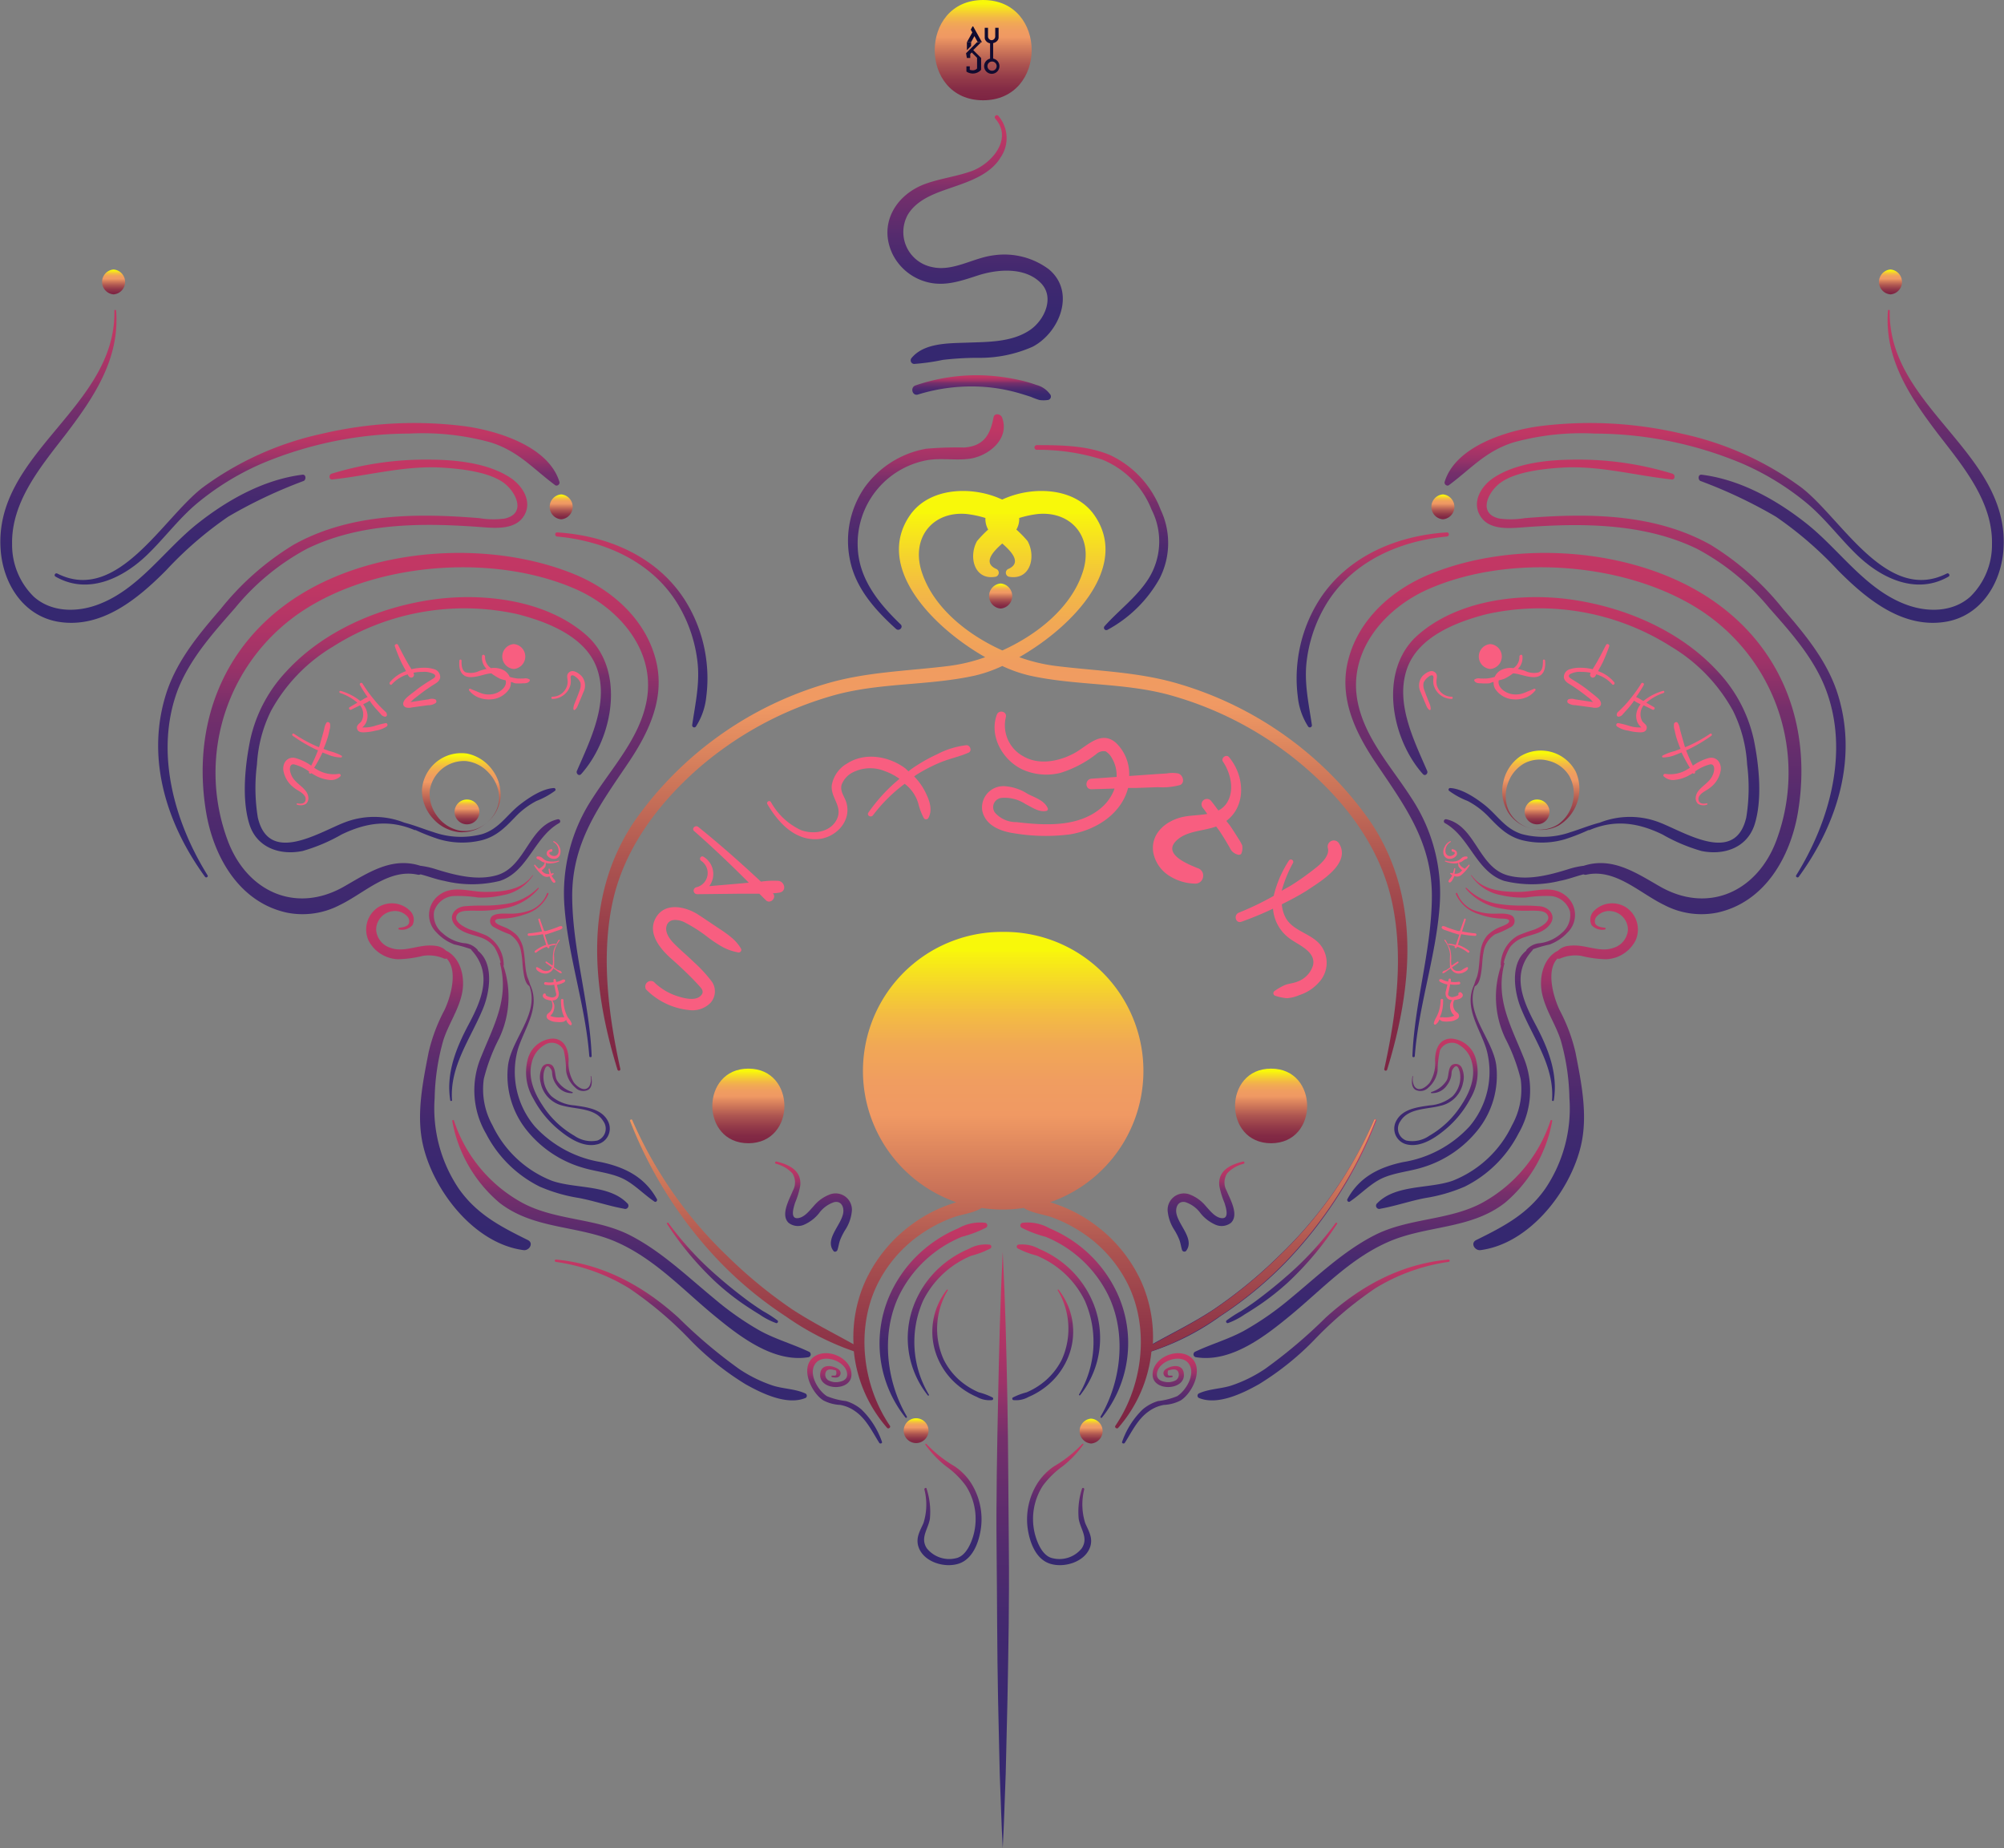 <svg id="Layer_1" data-name="Layer 1" xmlns="http://www.w3.org/2000/svg" xmlns:xlink="http://www.w3.org/1999/xlink" viewBox="0 0 261.65 241.26"><rect x="0" y="0" width="261.65" height="241.26" fill="#808080" stroke="none"/><defs><style>.cls-1{fill:#f85e80;}.cls-2{fill:url(#linear-gradient);}.cls-3{fill:url(#linear-gradient-2);}.cls-4{fill:url(#linear-gradient-3);}.cls-5{fill:url(#linear-gradient-4);}.cls-6{fill:url(#linear-gradient-5);}.cls-7{fill:url(#linear-gradient-6);}.cls-8{fill:url(#linear-gradient-7);}.cls-9{fill:url(#linear-gradient-8);}.cls-10{fill:url(#linear-gradient-9);}.cls-11{fill:url(#linear-gradient-10);}.cls-12{fill:url(#linear-gradient-11);}.cls-13{fill:url(#linear-gradient-12);}.cls-14{fill:url(#linear-gradient-13);}.cls-15{fill:url(#linear-gradient-14);}.cls-16{fill:url(#linear-gradient-15);}.cls-17{fill:url(#linear-gradient-16);}.cls-18{fill:url(#linear-gradient-17);}.cls-19{fill:url(#linear-gradient-18);}.cls-20{fill:url(#linear-gradient-19);}.cls-21{fill:url(#linear-gradient-20);}.cls-22{fill:url(#linear-gradient-21);}.cls-23{fill:url(#linear-gradient-22);}.cls-24{fill:url(#linear-gradient-23);}.cls-25{fill:url(#linear-gradient-24);}.cls-26{fill:url(#linear-gradient-25);}.cls-27{fill:url(#linear-gradient-26);}.cls-28{fill:url(#linear-gradient-27);}.cls-29{fill:url(#linear-gradient-28);}.cls-30{fill:url(#linear-gradient-29);}.cls-31{fill:url(#linear-gradient-30);}.cls-32{fill:url(#linear-gradient-31);}.cls-33{fill:url(#linear-gradient-32);}.cls-34{fill:url(#linear-gradient-33);}.cls-35{fill:url(#linear-gradient-34);}.cls-36{fill:url(#linear-gradient-35);}.cls-37{fill:url(#linear-gradient-36);}.cls-38{fill:url(#linear-gradient-37);}.cls-39{fill:url(#linear-gradient-38);}.cls-40{fill:url(#linear-gradient-39);}.cls-41{fill:url(#linear-gradient-40);}.cls-42{fill:url(#linear-gradient-41);}.cls-43{fill:url(#linear-gradient-42);}.cls-44{fill:url(#linear-gradient-43);}.cls-45{fill:url(#linear-gradient-44);}.cls-46{fill:url(#linear-gradient-45);}.cls-47{fill:url(#linear-gradient-46);}.cls-48{fill:url(#linear-gradient-47);}.cls-49{fill:url(#linear-gradient-48);}.cls-50{fill:url(#linear-gradient-49);}.cls-51{fill:url(#linear-gradient-50);}.cls-52{fill:url(#linear-gradient-51);}.cls-53{fill:url(#linear-gradient-52);}.cls-54{fill:url(#linear-gradient-53);}.cls-55{fill:url(#linear-gradient-54);}.cls-56{fill:url(#linear-gradient-55);}.cls-57{fill:url(#linear-gradient-56);}.cls-58{fill:url(#linear-gradient-57);}.cls-59{fill:url(#linear-gradient-58);}.cls-60{fill:url(#linear-gradient-59);}.cls-61{fill:url(#linear-gradient-60);}.cls-62{fill:url(#linear-gradient-61);}.cls-63{fill:url(#linear-gradient-62);}.cls-64{fill:#110b30;}</style><linearGradient id="linear-gradient" x1="140.05" y1="136.61" x2="140.05" y2="108.46" gradientUnits="userSpaceOnUse"><stop offset="0.04" stop-color="#352870"/><stop offset="0.22" stop-color="#382870"/><stop offset="0.37" stop-color="#42296f"/><stop offset="0.51" stop-color="#542b6e"/><stop offset="0.64" stop-color="#6c2e6c"/><stop offset="0.69" stop-color="#752f6b"/><stop offset="0.71" stop-color="#7e306a"/><stop offset="0.78" stop-color="#9c3368"/><stop offset="0.86" stop-color="#b23566"/><stop offset="0.93" stop-color="#bf3764"/><stop offset="1" stop-color="#c33764"/></linearGradient><linearGradient id="linear-gradient-2" x1="146.46" y1="101.87" x2="146.46" y2="69.4" xlink:href="#linear-gradient"/><linearGradient id="linear-gradient-3" x1="147.33" y1="106.66" x2="147.33" y2="103.36" xlink:href="#linear-gradient"/><linearGradient id="linear-gradient-4" x1="162.95" y1="136.66" x2="162.95" y2="112.48" xlink:href="#linear-gradient"/><linearGradient id="linear-gradient-5" x1="183.56" y1="231.11" x2="183.56" y2="200.49" xlink:href="#linear-gradient"/><linearGradient id="linear-gradient-6" x1="125.33" y1="217.8" x2="125.33" y2="206.02" xlink:href="#linear-gradient"/><linearGradient id="linear-gradient-7" x1="176.68" y1="217.8" x2="176.68" y2="206.02" xlink:href="#linear-gradient"/><linearGradient id="linear-gradient-8" x1="75.4" y1="192.23" x2="75.4" y2="126.55" xlink:href="#linear-gradient"/><linearGradient id="linear-gradient-9" x1="75.01" y1="165.63" x2="75.01" y2="132.32" xlink:href="#linear-gradient"/><linearGradient id="linear-gradient-10" x1="101.6" y1="149.32" x2="101.6" y2="123.87" xlink:href="#linear-gradient"/><linearGradient id="linear-gradient-11" x1="63.95" y1="168.91" x2="63.95" y2="114.37" xlink:href="#linear-gradient"/><linearGradient id="linear-gradient-12" x1="39.11" y1="135.67" x2="39.11" y2="94.82" xlink:href="#linear-gradient"/><linearGradient id="linear-gradient-13" x1="59.31" y1="130.65" x2="59.31" y2="109.56" xlink:href="#linear-gradient"/><linearGradient id="linear-gradient-14" x1="77.74" y1="217.59" x2="77.74" y2="172.31" xlink:href="#linear-gradient"/><linearGradient id="linear-gradient-15" x1="101.61" y1="231.65" x2="101.61" y2="200.58" xlink:href="#linear-gradient"/><linearGradient id="linear-gradient-16" x1="107.99" y1="237.18" x2="107.99" y2="218.79" xlink:href="#linear-gradient"/><linearGradient id="linear-gradient-17" x1="81.98" y1="198.09" x2="81.98" y2="168.6" xlink:href="#linear-gradient"/><linearGradient id="linear-gradient-18" x1="129.53" y1="242.78" x2="129.53" y2="230.99" xlink:href="#linear-gradient"/><linearGradient id="linear-gradient-19" x1="89.65" y1="212.14" x2="89.65" y2="170.2" xlink:href="#linear-gradient"/><linearGradient id="linear-gradient-20" x1="93.96" y1="211.21" x2="93.96" y2="170.93" xlink:href="#linear-gradient"/><linearGradient id="linear-gradient-21" x1="113.47" y1="227.04" x2="113.47" y2="213.98" xlink:href="#linear-gradient"/><linearGradient id="linear-gradient-22" x1="93.39" y1="203.95" x2="93.39" y2="190.06" xlink:href="#linear-gradient"/><linearGradient id="linear-gradient-23" x1="224.6" y1="192.23" x2="224.6" y2="126.55" xlink:href="#linear-gradient"/><linearGradient id="linear-gradient-24" x1="224.99" y1="165.63" x2="224.99" y2="132.32" xlink:href="#linear-gradient"/><linearGradient id="linear-gradient-25" x1="198.4" y1="149.32" x2="198.4" y2="123.87" xlink:href="#linear-gradient"/><linearGradient id="linear-gradient-26" x1="236.05" y1="168.91" x2="236.05" y2="114.37" xlink:href="#linear-gradient"/><linearGradient id="linear-gradient-27" x1="260.89" y1="135.67" x2="260.89" y2="94.82" xlink:href="#linear-gradient"/><linearGradient id="linear-gradient-28" x1="240.69" y1="130.65" x2="240.69" y2="109.56" xlink:href="#linear-gradient"/><linearGradient id="linear-gradient-29" x1="222.26" y1="217.59" x2="222.26" y2="172.31" xlink:href="#linear-gradient"/><linearGradient id="linear-gradient-30" x1="198.39" y1="231.65" x2="198.39" y2="200.58" xlink:href="#linear-gradient"/><linearGradient id="linear-gradient-31" x1="192.01" y1="237.18" x2="192.01" y2="218.79" xlink:href="#linear-gradient"/><linearGradient id="linear-gradient-32" x1="218.02" y1="198.09" x2="218.02" y2="168.6" xlink:href="#linear-gradient"/><linearGradient id="linear-gradient-33" x1="170.47" y1="242.78" x2="170.47" y2="230.99" xlink:href="#linear-gradient"/><linearGradient id="linear-gradient-34" x1="210.35" y1="212.14" x2="210.35" y2="170.2" xlink:href="#linear-gradient"/><linearGradient id="linear-gradient-35" x1="206.04" y1="211.21" x2="206.04" y2="170.93" xlink:href="#linear-gradient"/><linearGradient id="linear-gradient-36" x1="186.53" y1="227.04" x2="186.53" y2="213.98" xlink:href="#linear-gradient"/><linearGradient id="linear-gradient-37" x1="206.61" y1="203.95" x2="206.61" y2="190.06" xlink:href="#linear-gradient"/><linearGradient id="linear-gradient-38" x1="150.09" y1="295.63" x2="150.09" y2="217.8" xlink:href="#linear-gradient"/><linearGradient id="linear-gradient-39" x1="141.05" y1="239.44" x2="141.05" y2="213.89" xlink:href="#linear-gradient"/><linearGradient id="linear-gradient-40" x1="159.45" y1="239.44" x2="159.45" y2="213.89" xlink:href="#linear-gradient"/><linearGradient id="linear-gradient-41" x1="143.13" y1="236.54" x2="143.13" y2="216.79" xlink:href="#linear-gradient"/><linearGradient id="linear-gradient-42" x1="157.36" y1="236.54" x2="157.36" y2="216.79" xlink:href="#linear-gradient"/><linearGradient id="linear-gradient-43" x1="144.88" y1="237.18" x2="144.88" y2="222.7" xlink:href="#linear-gradient"/><linearGradient id="linear-gradient-44" x1="155.31" y1="237.18" x2="155.31" y2="222.7" xlink:href="#linear-gradient"/><linearGradient id="linear-gradient-45" x1="143.12" y1="258.74" x2="143.12" y2="242.83" xlink:href="#linear-gradient"/><linearGradient id="linear-gradient-46" x1="157.48" y1="258.74" x2="157.48" y2="242.83" xlink:href="#linear-gradient"/><linearGradient id="linear-gradient-47" x1="150.02" y1="194.14" x2="150.02" y2="118.46" gradientUnits="userSpaceOnUse"><stop offset="0" stop-color="#7d2443"/><stop offset="0.1" stop-color="#832a45"/><stop offset="0.22" stop-color="#933a49"/><stop offset="0.37" stop-color="#ae5651"/><stop offset="0.52" stop-color="#d37c5b"/><stop offset="0.63" stop-color="#f09963"/><stop offset="0.7" stop-color="#f09d60"/><stop offset="0.77" stop-color="#f1a855"/><stop offset="0.83" stop-color="#f3ba44"/><stop offset="0.89" stop-color="#f5d42c"/><stop offset="0.96" stop-color="#f8f50d"/><stop offset="0.96" stop-color="#f8f80a"/></linearGradient><linearGradient id="linear-gradient-48" x1="149.82" y1="133.81" x2="149.82" y2="130.54" xlink:href="#linear-gradient-47"/><linearGradient id="linear-gradient-49" x1="150.22" y1="240.86" x2="150.22" y2="175.98" xlink:href="#linear-gradient-47"/><linearGradient id="linear-gradient-50" x1="185.13" y1="203.61" x2="185.13" y2="193.87" xlink:href="#linear-gradient-47"/><linearGradient id="linear-gradient-51" x1="147.53" y1="67.46" x2="147.53" y2="54.37" xlink:href="#linear-gradient-47"/><linearGradient id="linear-gradient-52" x1="116.88" y1="203.61" x2="116.88" y2="193.87" xlink:href="#linear-gradient-47"/><linearGradient id="linear-gradient-53" x1="92.44" y1="122.16" x2="92.44" y2="118.91" xlink:href="#linear-gradient-47"/><linearGradient id="linear-gradient-54" x1="80.14" y1="161.98" x2="80.14" y2="158.74" xlink:href="#linear-gradient-47"/><linearGradient id="linear-gradient-55" x1="33.96" y1="92.8" x2="33.96" y2="89.55" xlink:href="#linear-gradient-47"/><linearGradient id="linear-gradient-56" x1="207.56" y1="122.16" x2="207.56" y2="118.91" xlink:href="#linear-gradient-47"/><linearGradient id="linear-gradient-57" x1="219.86" y1="161.98" x2="219.86" y2="158.74" xlink:href="#linear-gradient-47"/><linearGradient id="linear-gradient-58" x1="266.04" y1="92.8" x2="266.04" y2="89.55" xlink:href="#linear-gradient-47"/><linearGradient id="linear-gradient-59" x1="138.78" y1="242.75" x2="138.78" y2="239.51" xlink:href="#linear-gradient-47"/><linearGradient id="linear-gradient-60" x1="161.63" y1="242.81" x2="161.63" y2="239.56" xlink:href="#linear-gradient-47"/><linearGradient id="linear-gradient-61" x1="220.37" y1="162.7" x2="220.37" y2="152.35" xlink:href="#linear-gradient-47"/><linearGradient id="linear-gradient-62" x1="79.4" y1="162.98" x2="79.4" y2="152.62" xlink:href="#linear-gradient-47"/></defs><path class="cls-1" d="M115.9,178.18a5.42,5.42,0,0,0-1.08-1.3,14.66,14.66,0,0,0-1.56-1.16c-1-.66-2-1.35-3-2-1.61-1-4.2-1.6-5.41.37s.38,4,1.85,5.33c.91.8,1.8,1.63,2.66,2.49q.58.58,1.14,1.2c.33.36.6.73.23,1.17-.7.84-2.28.4-3.15.12a7.68,7.68,0,0,1-3.06-1.87.73.73,0,0,0-1,1,9.15,9.15,0,0,0,5.57,2.69,3.33,3.33,0,0,0,2.78-.87,2.24,2.24,0,0,0,.27-2.8,18.38,18.38,0,0,0-2.39-2.6c-.82-.8-1.7-1.53-2.51-2.34-.6-.6-1.36-1.56-1-2.48s1.51-.71,2.19-.42a19.48,19.48,0,0,1,3.25,2.08,16.94,16.94,0,0,0,1.83,1.2,6.81,6.81,0,0,0,2,.7C115.77,178.8,116.1,178.48,115.9,178.18Z" transform="translate(-19.17 -54.37)"/><path class="cls-1" d="M120.81,169.36a11,11,0,0,0-2.29.1c-2.65-2.47-5.36-4.87-8.18-7.14-.38-.3-.92.21-.54.54,2.46,2.16,4.83,4.42,7.14,6.74l-1.44.13-3.73.32a2.63,2.63,0,0,0-.75-3.84c-.34-.2-.63.31-.31.53a1.91,1.91,0,0,1-.65,3.46.46.46,0,0,0,.13.9l5.41-.06,2.71,0h0l.84.83c.57.6,1.48-.31.93-.89a6.71,6.71,0,0,0,.89-.09C121.93,170.68,121.61,169.45,120.81,169.36Z" transform="translate(-19.17 -54.37)"/><path class="cls-1" d="M145.35,151.65a10.81,10.81,0,0,0-3.82,1.18,21.3,21.3,0,0,0-3.46,2c-.1.07-.18.16-.28.23-.17-.13-.3-.3-.48-.43-2.13-1.56-5.23-2.09-7.54-.59a4.05,4.05,0,0,0-2,2.84c-.17,1.64,1.45,2.72.68,4.4s-3,2.09-4.71,1.45a8.64,8.64,0,0,1-3.92-3.67.27.27,0,0,0-.46.28c1.37,2.34,3.49,4.7,6.46,4.58,2.38-.09,4.6-2.32,3.85-4.8-.24-.79-.86-1.44-.61-2.32a3,3,0,0,1,1.53-1.64,5.05,5.05,0,0,1,4.12-.12,7.57,7.57,0,0,1,1.9,1,21.79,21.79,0,0,0-4.06,4.41c-.25.38.34.7.6.35a20.41,20.41,0,0,1,4.14-4.11,5,5,0,0,1,1.77,2.55,8.52,8.52,0,0,0,.72,1.92.35.35,0,0,0,.6,0c.62-1.13.1-2.42-.45-3.5a8.07,8.07,0,0,0-1.4-1.93l.2-.16a20.66,20.66,0,0,1,3.34-1.72c1.16-.47,2.4-.71,3.54-1.22C146.12,152.43,145.86,151.63,145.35,151.65Z" transform="translate(-19.17 -54.37)"/><path class="cls-1" d="M173,155.34a4.31,4.31,0,0,0-1.52,0l-1.31.08-2.84.2-.73.05a5.62,5.62,0,0,0-1.75-4.35c-1.92-1.64-3.68.39-5.32,1.32-2,1.11-4.65,1.66-6.71.48a4.59,4.59,0,0,1-2.33-5.1c.23-.77-.92-1.07-1.18-.33-1,2.78.75,5.88,3.31,7.11a7.57,7.57,0,0,0,5.05.45,14.72,14.72,0,0,0,4.65-2.45,1.39,1.39,0,0,1,1.2-.35,2.24,2.24,0,0,1,.82.88,4.38,4.38,0,0,1,.62,2.23c0,.08,0,.15,0,.23l-3.27.23c-.88.06-.9,1.41,0,1.38l3-.09a5.86,5.86,0,0,1-1.65,2.44c-3,2.65-7.44,2.38-11.14,1.94a3.67,3.67,0,0,1-2.81-1.22,1.21,1.21,0,0,1,.86-1.94,4.91,4.91,0,0,1,3.12.81c.88.43,1.72,1.08,2.72.89a.26.26,0,0,0,.16-.39c-.45-1-1.7-1.36-2.61-1.84a6.3,6.3,0,0,0-3-1,2.79,2.79,0,0,0-2.93,3.16c.4,2,2.43,2.75,4.24,3a24.91,24.91,0,0,0,7.16.14c3.42-.54,6.76-2.65,7.65-6.07l1.06,0,2.84-.1a8.56,8.56,0,0,0,2.91-.29C173.91,156.53,173.64,155.53,173,155.34Z" transform="translate(-19.17 -54.37)"/><path class="cls-1" d="M181.35,164.71a6.17,6.17,0,0,0-.53-.93c-.35-.57-.71-1.13-1.09-1.68-.14-.19-.3-.37-.44-.57,2.59-1.94,2.43-5.83.34-8.33-.36-.43-1.1.14-.78.6,1,1.5,1.54,3.74.51,5.37a2.79,2.79,0,0,1-1.11,1c-.34-.43-.64-.88-1-1.3a.71.71,0,0,0-1,0,.72.72,0,0,0,0,1c.2.24.36.51.55.75-1.11.2-2.33.18-3.31.42-2.21.53-4.17,2.24-3.73,4.7a4.65,4.65,0,0,0,1.92,2.86,6.47,6.47,0,0,0,3.57,1.12,1,1,0,0,0,1-.9,1,1,0,0,0-.74-1.13c-1.12-.47-4.41-1.72-2.89-3.43,1.31-1.46,3.61-1.36,5.34-2,.15.22.33.43.48.66.35.53.68,1.06,1,1.61.16.26.3.53.45.79a1.53,1.53,0,0,0,.88.61c.18.08.46,0,.5-.2A1.86,1.86,0,0,0,181.35,164.71Z" transform="translate(-19.17 -54.37)"/><path class="cls-1" d="M194,164.47a.8.8,0,0,0-1.46.61c.25.91-.72,1.87-1.34,2.39a35.39,35.39,0,0,1-3.23,2.34c-.47.31-1,.56-1.46.85A16.76,16.76,0,0,1,188,167a.31.31,0,0,0-.53-.31,14.5,14.5,0,0,0-2,4.63,38.06,38.06,0,0,1-4.55,2.19c-.72.29-.43,1.45.33,1.19,1.4-.5,2.78-1.07,4.13-1.71a5.3,5.3,0,0,0,2.22,3.93c1.15.84,3.42,1.69,3,3.48a3.28,3.28,0,0,1-2,2.1c-.53.22-1.11.26-1.65.45a7.7,7.7,0,0,0-1.36.78.35.35,0,0,0,.08.63,6.64,6.64,0,0,0,1.52.32,5,5,0,0,0,1.61-.4,5.76,5.76,0,0,0,2.6-1.7,3.74,3.74,0,0,0-.08-5.14c-1.29-1.29-3.44-1.64-4.32-3.32a4.56,4.56,0,0,1-.47-1.7c1.1-.55,2.19-1.12,3.23-1.77C191.38,169.54,195.65,167.15,194,164.47Z" transform="translate(-19.17 -54.37)"/><path class="cls-1" d="M62,152.88a4.33,4.33,0,0,0,1.7.37.13.13,0,0,0,.06-.24,6.83,6.83,0,0,0-1.58-.59l-.77-.29a15.12,15.12,0,0,0,.58-1.59c.08-.29.14-.58.2-.87a1.68,1.68,0,0,0,.07-.83c-.06-.18-.34-.3-.47-.12a1.84,1.84,0,0,0-.28.76c-.07.29-.15.58-.23.86-.15.53-.28,1-.45,1.57l-.29-.11a18.62,18.62,0,0,1-3-1.65c-.16-.11-.31.16-.15.27a19.64,19.64,0,0,0,3.07,1.81l.23.09a21.52,21.52,0,0,1-.89,2,6.5,6.5,0,0,0-2.09-1c-1-.22-1.65.62-1.55,1.58a3.54,3.54,0,0,0,1.42,2.32c.42.35,1,.54,1.33,1a.71.71,0,0,1,.07.81c-.22.32-.69.26-1,.21-.09,0-.12.16,0,.18a1.38,1.38,0,0,0,1.14-.11,1,1,0,0,0,.3-.92c-.11-.92-1.17-1.48-1.73-2.12a2.5,2.5,0,0,1-.65-1.27c-.06-.4,0-.94.55-.84a5.81,5.81,0,0,1,1.93.92l0,.05a.17.17,0,0,0,.29.17l0,0q.32.19.63.36a4.75,4.75,0,0,0,1.64.51,1.74,1.74,0,0,0,1.51-.44c.17-.15,0-.37-.2-.34a4.2,4.2,0,0,1-2.89-.6l-.31-.19a20.76,20.76,0,0,0,1.09-2C61.45,152.66,61.71,152.78,62,152.88Z" transform="translate(-19.17 -54.37)"/><path class="cls-1" d="M69.57,148.76a11.83,11.83,0,0,0-1.53.39,4.48,4.48,0,0,1-1.45.18l-.12,0c0,.08,0,.08,0,0a.85.85,0,0,0,.17-.16,1.87,1.87,0,0,0,.34-.49,2.2,2.2,0,0,0,.17-1,2.58,2.58,0,0,0-.57-1.37l.28-.14a3.38,3.38,0,0,0,.58-.34,2.46,2.46,0,0,0,.17.27c.26.35.54.7.83,1l.44.49a.79.79,0,0,0,.58.34.23.23,0,0,0,.23-.23.56.56,0,0,0-.1-.33l-.22-.21c-.16-.15-.31-.29-.45-.44-.31-.31-.61-.64-.89-1a17.53,17.53,0,0,1-1.53-2.12.19.19,0,0,0-.33.2,15.48,15.48,0,0,0,1,1.57,2.67,2.67,0,0,0-.56.28l-.4.23a7.09,7.09,0,0,0-2.56-1.32c-.18-.05-.24.21-.08.27a6.73,6.73,0,0,1,2.26,1.27l-1,.58c-.22.12,0,.44.19.33l1.16-.57a1.89,1.89,0,0,1,.18,2.08c-.22.31-.66.47-.58.93s.51.53.86.52a7,7,0,0,0,1.56-.22,3.51,3.51,0,0,0,1.48-.56A.25.25,0,0,0,69.57,148.76Z" transform="translate(-19.17 -54.37)"/><path class="cls-1" d="M73.21,145.61,74,145c.49-.38,1-.74,1.52-1.08s1-.53,1.12-1.08a1.06,1.06,0,0,0-.77-1.11,4.34,4.34,0,0,0-1.48-.19,6.92,6.92,0,0,0-1.5.19h0c-.26-.42-.52-.84-.75-1.27-.35-.62-.66-1.25-1-1.9-.1-.24-.5-.07-.42.17.24.69.51,1.36.8,2,.2.42.44.83.66,1.25a4.77,4.77,0,0,0-2.11,1.45c-.15.19.11.46.27.27a4.52,4.52,0,0,1,2.07-1.3c0,.08.08.17.13.25a.41.41,0,0,0,.32.18.35.35,0,0,0,.31-.18.33.33,0,0,0,0-.37.41.41,0,0,0,0-.09,5.89,5.89,0,0,1,1.18-.11,2.72,2.72,0,0,1,1.5.3c.25.21.14.4-.09.55s-.51.32-.77.48c-.49.32-1,.65-1.43,1s-1,.73-1.39,1.13-.56.95,0,1.18a1.59,1.59,0,0,0,.78,0l1-.14,1.11-.15a1.69,1.69,0,0,0,1-.29.31.31,0,0,0-.06-.48,1.3,1.3,0,0,0-.85,0l-1,.15-.94.14-.43.07a.91.91,0,0,1,.1-.1Z" transform="translate(-19.17 -54.37)"/><path class="cls-1" d="M88.31,143.07a1,1,0,0,0-.73-.13,8.17,8.17,0,0,1-.86,0,5.43,5.43,0,0,1-1-.21,1.83,1.83,0,0,0-.77-.86,2.72,2.72,0,0,0-1.68-.28,1.75,1.75,0,0,1-.77-1.49c0-.26-.34-.37-.39-.11a2,2,0,0,0,.59,1.7,8.87,8.87,0,0,0-.92.25,2.63,2.63,0,0,1-1.8.2c-.55-.27-.55-1-.55-1.54,0-.18-.26-.17-.28,0-.06.73,0,1.61.72,2s1.87,0,2.68-.2a4.58,4.58,0,0,1,.77-.13,6.9,6.9,0,0,0,1.15.71,5.9,5.9,0,0,0,.72.2c.23.84-.73,1.55-1.44,1.74a2.89,2.89,0,0,1-1.57,0,6.28,6.28,0,0,1-.76-.29c-.26-.11-.53-.2-.79-.33a.15.15,0,0,0-.18.24,3,3,0,0,0,1.21.89,3.74,3.74,0,0,0,1.55.24,3.07,3.07,0,0,0,2.46-1.38,1.59,1.59,0,0,0,.2-.89c.19,0,.37.14.57.17a6.15,6.15,0,0,0,1,0c.3,0,.72,0,.89-.33A.15.15,0,0,0,88.31,143.07Z" transform="translate(-19.17 -54.37)"/><path class="cls-1" d="M86.25,138.45a1.63,1.63,0,0,0,0,3.25A1.63,1.63,0,0,0,86.25,138.45Z" transform="translate(-19.17 -54.37)"/><path class="cls-1" d="M95.11,142.63c-.41-.42-1.24-1-1.75-.38-.24.29-.1.64-.08,1a1.77,1.77,0,0,1-.19.93,2,2,0,0,1-1.82,1.14.15.15,0,0,0,0,.29,2.45,2.45,0,0,0,2.4-1.92,3,3,0,0,0,0-.85c0-.47.41-.32.64-.12a1.86,1.86,0,0,1,.65.77,1.71,1.71,0,0,1-.11,1c-.13.39-.29.78-.44,1.17l-.25.62a1.84,1.84,0,0,0-.13.65.13.13,0,0,0,.22.09,1.38,1.38,0,0,0,.32-.44l.28-.67c.16-.38.33-.77.48-1.16A1.91,1.91,0,0,0,95.11,142.63Z" transform="translate(-19.17 -54.37)"/><path class="cls-1" d="M92.22,164.93a1.52,1.52,0,0,0-.73-.75c-.08,0-.14.07-.07.11a1.3,1.3,0,0,1,.68,1.26.62.62,0,0,1-.38.54.81.81,0,0,1-.72-.17c-.07-.06-.16-.19-.08-.28a.41.41,0,0,1,.15-.07c.1,0,.18,0,.22-.16a.18.18,0,0,0-.05-.17h0a.2.2,0,0,0-.18,0,.75.75,0,0,0-.44.27.52.52,0,0,0,0,.54,1.11,1.11,0,0,0,.94.44.8.8,0,0,0,.73-.57A1.3,1.3,0,0,0,92.22,164.93Z" transform="translate(-19.17 -54.37)"/><path class="cls-1" d="M90.42,167a1,1,0,0,0,.24.07,3,3,0,0,0,1.48-.24c.07,0,0-.14,0-.12a2.87,2.87,0,0,1-1.54.05,1.46,1.46,0,0,1-.58-.36.82.82,0,0,0-.68-.22c-.19,0-.13.32,0,.33s.43.24.61.35a1,1,0,0,0,.33.1.78.78,0,0,1-.25.47l-.11.1-.11.08-.26.17s0,0,0,0a6.26,6.26,0,0,1-.52-.51c0-.07-.17,0-.12.09A5,5,0,0,0,90,168.63a.9.9,0,0,0,.72.2,1.52,1.52,0,0,0,.2-.06,2.68,2.68,0,0,0,.19.42,2.39,2.39,0,0,0,.13.21.61.61,0,0,0,.2.19.16.16,0,0,0,.22-.22,1.13,1.13,0,0,0-.13-.2l-.13-.15c-.08-.11-.15-.23-.22-.35a.49.49,0,0,0,.26-.19.08.08,0,0,0,0-.11.29.29,0,0,0-.13,0,.61.61,0,0,0-.17.07,3.55,3.55,0,0,1-.2-.63c0-.08-.15-.06-.15,0a3.82,3.82,0,0,0,.12.66l-.14,0a1,1,0,0,1-.64-.21c-.09-.07-.16-.17-.25-.25a2,2,0,0,0,.48-.48A1,1,0,0,0,90.42,167Z" transform="translate(-19.17 -54.37)"/><path class="cls-1" d="M91.53,176l.52-.18a1.22,1.22,0,0,0,.51-.25.19.19,0,0,0-.13-.31,1.22,1.22,0,0,0-.49.15l-.52.19c-.34.12-.69.22-1,.31l-.2,0c-.18-.51-.37-1-.55-1.55,0-.13-.27-.08-.22.06.16.52.32,1,.49,1.54a14.39,14.39,0,0,1-1.71.25c-.22,0-.22.34,0,.33a12.39,12.39,0,0,0,1.82-.22l.06.18c.1.32.2.65.31,1,0,0,0,.14.06.24l-.11,0a5.09,5.09,0,0,0-1.33.74.14.14,0,1,0,.17.22,4.74,4.74,0,0,1,1.28-.72l.09,0c.06.11.13.19.23.16s.11-.14.09-.26l.27-.08.37-.06a1.28,1.28,0,0,0,.28-.07,3.16,3.16,0,0,0-.33.63,4.64,4.64,0,0,0-.12,1.53,2.88,2.88,0,0,1-.06.59l-.77-.52c-.11-.07-.21.1-.1.18l.8.57a.78.78,0,0,1-.55.45,1.09,1.09,0,0,1-.75-.11,2.8,2.8,0,0,0-.65-.37.11.11,0,0,0-.13.12c0,.26.32.45.53.56a1.56,1.56,0,0,0,.79.16,1.16,1.16,0,0,0,.94-.68l0,0,.5.35.26.19a.49.49,0,0,0,.26.1c.06,0,.08-.07.06-.12a.39.39,0,0,0-.2-.2L92,181l-.5-.34,0,0s0,0,0,0a11.76,11.76,0,0,0,0-1.68,3.51,3.51,0,0,1,.72-1.81c.06-.07,0-.18-.1-.1a2.94,2.94,0,0,0-.34.63s0-.09,0-.11a.77.77,0,0,0-.37,0,2,2,0,0,0-.35.06l-.29.08-.1-.23c-.11-.32-.22-.64-.34-1a.78.78,0,0,0,0-.14h.13C90.81,176.24,91.17,176.14,91.53,176Z" transform="translate(-19.17 -54.37)"/><path class="cls-1" d="M93.32,187.2a5.51,5.51,0,0,1-.31-.7,5,5,0,0,1-.27-1.52.17.17,0,1,0-.33,0,5.47,5.47,0,0,0,.22,1.65c.06.18.14.36.21.54h-.16a1.09,1.09,0,0,0-.31,0,2.54,2.54,0,0,1-.55,0,2.35,2.35,0,0,1-.53-.09l-.23-.08L91,187l0,0,0,0,.16-.17a1.28,1.28,0,0,0,.25-.4,1.72,1.72,0,0,0,.13-.87,1.83,1.83,0,0,0-.26-.59,1,1,0,0,0,.47-.11.78.78,0,0,0,.34-.44,1.17,1.17,0,0,0,0-.64c-.07-.28-.14-.56-.2-.84a3.18,3.18,0,0,0,.58-.17,1.87,1.87,0,0,0,.32-.15.3.3,0,0,0,.18-.26.1.1,0,0,0-.07-.09.32.32,0,0,0-.3,0l-.29.14a3.28,3.28,0,0,1-.51.15l-.07-.29a.15.15,0,0,0-.29.08l0,.23a2.91,2.91,0,0,1-1,0c-.23-.06-.32.29-.1.34a3.45,3.45,0,0,0,1.2,0c0,.18.07.35.1.53s.08.35.11.52a.47.47,0,0,1,0,.4.68.68,0,0,1-.72.17,1.93,1.93,0,0,1-.46-.16.36.36,0,0,1-.14-.1l0,0a.17.17,0,0,0-.23-.21.35.35,0,0,0-.1.49.88.88,0,0,0,.49.31,2.66,2.66,0,0,0,.56.12,1.31,1.31,0,0,1-.18,1.48c-.12.12-.28.2-.37.35a.47.47,0,0,0,.1.59,2,2,0,0,0,1.16.37,2.57,2.57,0,0,0,.68,0,.76.76,0,0,0,.36-.11,1,1,0,0,0,.19-.16,1.34,1.34,0,0,0,.48.66c.14.08.26,0,.25-.18A2.37,2.37,0,0,0,93.32,187.2Z" transform="translate(-19.17 -54.37)"/><path class="cls-1" d="M238,152.88a4.33,4.33,0,0,1-1.7.37.13.13,0,0,1-.06-.24,6.83,6.83,0,0,1,1.58-.59l.77-.29a15.12,15.12,0,0,1-.58-1.59c-.08-.29-.14-.58-.2-.87a1.68,1.68,0,0,1-.07-.83c.06-.18.34-.3.47-.12a1.84,1.84,0,0,1,.28.76c.07.29.15.58.23.86.15.53.28,1,.45,1.57l.29-.11a18.62,18.62,0,0,0,3-1.65c.16-.11.31.16.15.27a19.64,19.64,0,0,1-3.07,1.81l-.23.09a21.52,21.52,0,0,0,.89,2,6.5,6.5,0,0,1,2.09-1c1-.22,1.65.62,1.55,1.58a3.54,3.54,0,0,1-1.42,2.32c-.42.35-1,.54-1.33,1a.71.71,0,0,0-.07.81c.22.32.69.26,1,.21.09,0,.12.16,0,.18a1.38,1.38,0,0,1-1.14-.11,1,1,0,0,1-.3-.92c.11-.92,1.17-1.48,1.73-2.12a2.5,2.5,0,0,0,.65-1.27c.06-.4,0-.94-.55-.84a5.81,5.81,0,0,0-1.93.92l0,.05a.17.17,0,0,1-.29.17l0,0q-.31.19-.63.36a4.75,4.75,0,0,1-1.64.51,1.74,1.74,0,0,1-1.51-.44c-.17-.15,0-.37.2-.34a4.2,4.2,0,0,0,2.89-.6l.31-.19a20.76,20.76,0,0,1-1.09-2C238.55,152.66,238.29,152.78,238,152.88Z" transform="translate(-19.17 -54.37)"/><path class="cls-1" d="M230.43,148.76a11.83,11.83,0,0,1,1.53.39,4.48,4.48,0,0,0,1.45.18l.12,0c0,.08,0,.08-.05,0a.85.85,0,0,1-.17-.16,1.87,1.87,0,0,1-.34-.49,2.2,2.2,0,0,1-.17-1,2.58,2.58,0,0,1,.57-1.37l-.28-.14a3.38,3.38,0,0,1-.58-.34,2.46,2.46,0,0,1-.17.27c-.26.35-.54.7-.83,1l-.44.49a.79.79,0,0,1-.58.34.23.23,0,0,1-.23-.23.56.56,0,0,1,.1-.33l.22-.21c.16-.15.31-.29.45-.44.31-.31.61-.64.89-1a17.53,17.53,0,0,0,1.53-2.12.19.19,0,0,1,.33.2,15.48,15.48,0,0,1-1,1.57,2.67,2.67,0,0,1,.56.28l.4.23a7.09,7.09,0,0,1,2.56-1.32c.18-.05.24.21.08.27a6.73,6.73,0,0,0-2.26,1.27l1,.58c.22.12,0,.44-.19.33l-1.16-.57a1.89,1.89,0,0,0-.18,2.08c.22.31.66.47.58.93s-.51.53-.86.52a7,7,0,0,1-1.56-.22,3.51,3.51,0,0,1-1.48-.56A.25.25,0,0,1,230.43,148.76Z" transform="translate(-19.17 -54.37)"/><path class="cls-1" d="M226.79,145.61,226,145c-.49-.38-1-.74-1.52-1.08s-1-.53-1.12-1.08a1.06,1.06,0,0,1,.77-1.11,4.34,4.34,0,0,1,1.48-.19,6.92,6.92,0,0,1,1.5.19h0c.26-.42.52-.84.75-1.27.35-.62.66-1.25,1-1.9.1-.24.5-.07.42.17-.24.69-.51,1.36-.8,2-.2.42-.44.83-.66,1.25a4.77,4.77,0,0,1,2.11,1.45c.15.19-.11.46-.27.27a4.52,4.52,0,0,0-2.07-1.3c-.05.08-.08.17-.13.25a.41.41,0,0,1-.32.18.35.35,0,0,1-.31-.18.33.33,0,0,1,0-.37.41.41,0,0,1,0-.09,5.89,5.89,0,0,0-1.18-.11,2.72,2.72,0,0,0-1.5.3c-.25.21-.14.4.09.55s.51.32.77.48c.49.32,1,.65,1.43,1s.95.73,1.39,1.13.56.95,0,1.18a1.59,1.59,0,0,1-.78,0l-1.05-.14-1.11-.15a1.69,1.69,0,0,1-1-.29.31.31,0,0,1,.06-.48,1.3,1.3,0,0,1,.85,0l1,.15.94.14.43.07-.1-.1Z" transform="translate(-19.17 -54.37)"/><path class="cls-1" d="M213.75,138.45a1.63,1.63,0,0,1,0,3.25A1.63,1.63,0,0,1,213.75,138.45Z" transform="translate(-19.17 -54.37)"/><path class="cls-1" d="M204.89,142.63c.41-.42,1.24-1,1.75-.38.24.29.1.64.08,1a1.77,1.77,0,0,0,.19.93,2,2,0,0,0,1.82,1.14.15.15,0,0,1,0,.29,2.45,2.45,0,0,1-2.4-1.92,3,3,0,0,1,0-.85c0-.47-.41-.32-.64-.12a1.86,1.86,0,0,0-.65.77,1.71,1.71,0,0,0,.11,1c.13.39.29.78.44,1.17l.25.62a1.84,1.84,0,0,1,.13.65.13.13,0,0,1-.22.09,1.38,1.38,0,0,1-.32-.44l-.28-.67c-.16-.38-.33-.77-.48-1.16A1.91,1.91,0,0,1,204.89,142.63Z" transform="translate(-19.17 -54.37)"/><path class="cls-1" d="M207.78,164.93a1.52,1.52,0,0,1,.73-.75c.08,0,.14.07.07.11a1.3,1.3,0,0,0-.68,1.26.62.62,0,0,0,.38.54.81.81,0,0,0,.72-.17c.07-.06.16-.19.08-.28a.41.41,0,0,0-.15-.07c-.1,0-.18,0-.22-.16a.18.18,0,0,1,0-.17h0a.2.2,0,0,1,.18,0,.75.75,0,0,1,.44.27.52.52,0,0,1,0,.54,1.11,1.11,0,0,1-.94.44.8.8,0,0,1-.73-.57A1.3,1.3,0,0,1,207.78,164.93Z" transform="translate(-19.17 -54.37)"/><path class="cls-1" d="M209.58,167a1,1,0,0,1-.24.07,3,3,0,0,1-1.48-.24c-.07,0,0-.14,0-.12a2.87,2.87,0,0,0,1.54.05,1.46,1.46,0,0,0,.58-.36.82.82,0,0,1,.68-.22c.19,0,.13.32-.05.33s-.43.24-.61.35a1,1,0,0,1-.33.1.78.78,0,0,0,.25.47l.11.1.11.08.26.17s0,0,0,0a6.26,6.26,0,0,0,.52-.51c.05-.07.17,0,.12.09a5,5,0,0,1-1.07,1.23.9.9,0,0,1-.72.2,1.52,1.52,0,0,1-.2-.06,2.68,2.68,0,0,1-.19.42,2.39,2.39,0,0,1-.13.21.61.61,0,0,1-.2.19.16.16,0,0,1-.22-.22,1.13,1.13,0,0,1,.13-.2l.13-.15c.08-.11.15-.23.22-.35a.49.49,0,0,1-.26-.19.08.08,0,0,1,0-.11.29.29,0,0,1,.13,0,.61.61,0,0,1,.17.07,3.55,3.55,0,0,0,.2-.63c0-.08.15-.06.15,0a3.82,3.82,0,0,1-.12.66l.14,0a1,1,0,0,0,.64-.21c.09-.07.16-.17.25-.25a2,2,0,0,1-.48-.48A1,1,0,0,1,209.58,167Z" transform="translate(-19.17 -54.37)"/><path class="cls-1" d="M208.47,176l-.52-.18a1.22,1.22,0,0,1-.51-.25.19.19,0,0,1,.13-.31,1.22,1.22,0,0,1,.49.15l.52.19c.34.12.69.22,1,.31l.2,0c.18-.51.37-1,.55-1.55,0-.13.27-.08.22.06-.16.52-.32,1-.49,1.54a14.39,14.39,0,0,0,1.71.25c.22,0,.22.34,0,.33a12.39,12.39,0,0,1-1.82-.22l-.06.18c-.1.32-.2.65-.31,1,0,0,0,.14-.06.24l.11,0a5.09,5.09,0,0,1,1.33.74.14.14,0,1,1-.17.22,4.74,4.74,0,0,0-1.28-.72l-.09,0c-.06.11-.13.19-.23.16s-.11-.14-.09-.26l-.27-.08-.37-.06a1.28,1.28,0,0,1-.28-.07,3.16,3.16,0,0,1,.33.63,4.64,4.64,0,0,1,.12,1.53,2.88,2.88,0,0,0,.06.59l.77-.52c.11-.07.21.1.1.18l-.8.57a.78.78,0,0,0,.55.45,1.09,1.09,0,0,0,.75-.11,2.8,2.8,0,0,1,.65-.37.11.11,0,0,1,.13.12c0,.26-.32.45-.53.56a1.56,1.56,0,0,1-.79.16,1.16,1.16,0,0,1-.94-.68l0,0-.5.35-.26.19a.49.49,0,0,1-.26.1c-.06,0-.08-.07-.06-.12a.39.39,0,0,1,.2-.2L208,181l.5-.34,0,0s0,0,0,0a11.76,11.76,0,0,1,0-1.68,3.51,3.51,0,0,0-.72-1.81c-.06-.07,0-.18.1-.1a2.94,2.94,0,0,1,.34.63s0-.09,0-.11a.77.77,0,0,1,.37,0,2,2,0,0,1,.35.06l.29.08.1-.23c.11-.32.22-.64.34-1a.78.78,0,0,1,.05-.14h-.13C209.19,176.24,208.83,176.14,208.47,176Z" transform="translate(-19.17 -54.37)"/><path class="cls-1" d="M206.68,187.2a5.51,5.51,0,0,0,.31-.7,5,5,0,0,0,.27-1.52.17.17,0,1,1,.33,0,5.47,5.47,0,0,1-.22,1.65c-.06.18-.14.36-.21.54h.16a1.09,1.09,0,0,1,.31,0,2.54,2.54,0,0,0,.55,0,2.35,2.35,0,0,0,.53-.09l.23-.08.1-.05,0,0,0,0-.16-.17a1.28,1.28,0,0,1-.25-.4,1.72,1.72,0,0,1-.13-.87,1.83,1.83,0,0,1,.26-.59,1,1,0,0,1-.47-.11.78.78,0,0,1-.34-.44,1.17,1.17,0,0,1,0-.64c.07-.28.14-.56.2-.84a3.18,3.18,0,0,1-.58-.17,1.87,1.87,0,0,1-.32-.15.3.3,0,0,1-.18-.26.1.1,0,0,1,.07-.09.32.32,0,0,1,.3,0l.29.14a3.28,3.28,0,0,0,.51.15l.07-.29a.15.15,0,0,1,.29.08l0,.23a2.91,2.91,0,0,0,1,0c.23-.06.32.29.1.34a3.45,3.45,0,0,1-1.2,0c0,.18-.07.35-.1.53s-.08.35-.11.52a.47.47,0,0,0,0,.4.68.68,0,0,0,.72.17,1.93,1.93,0,0,0,.46-.16.36.36,0,0,0,.14-.1l0,0A.17.17,0,0,1,210,184a.35.35,0,0,1,.1.49.88.88,0,0,1-.49.31,2.66,2.66,0,0,1-.56.12,1.31,1.31,0,0,0,.18,1.48c.12.12.28.2.37.35a.47.47,0,0,1-.1.59,2,2,0,0,1-1.16.37,2.57,2.57,0,0,1-.68,0,.76.76,0,0,1-.36-.11,1,1,0,0,1-.19-.16,1.34,1.34,0,0,1-.48.66c-.14.08-.26,0-.25-.18A2.37,2.37,0,0,1,206.68,187.2Z" transform="translate(-19.17 -54.37)"/><path class="cls-1" d="M211.69,143.07a1,1,0,0,1,.73-.13,8.17,8.17,0,0,0,.86,0,5.43,5.43,0,0,0,1.05-.21,1.83,1.83,0,0,1,.77-.86,2.72,2.72,0,0,1,1.68-.28,1.75,1.75,0,0,0,.77-1.49c0-.26.34-.37.39-.11a2,2,0,0,1-.59,1.7,8.87,8.87,0,0,1,.92.25,2.63,2.63,0,0,0,1.8.2c.55-.27.55-1,.55-1.54,0-.18.26-.17.28,0,.06.73,0,1.61-.72,2s-1.87,0-2.68-.2a4.58,4.58,0,0,0-.77-.13,6.9,6.9,0,0,1-1.15.71,5.9,5.9,0,0,1-.72.2c-.23.84.73,1.55,1.44,1.74a2.89,2.89,0,0,0,1.57,0,6.28,6.28,0,0,0,.76-.29c.26-.11.53-.2.79-.33a.15.15,0,0,1,.18.24,3,3,0,0,1-1.21.89,3.74,3.74,0,0,1-1.55.24,3.07,3.07,0,0,1-2.46-1.38,1.59,1.59,0,0,1-.2-.89c-.19,0-.37.14-.57.17a6.15,6.15,0,0,1-1.05,0c-.3,0-.72,0-.89-.33A.15.15,0,0,1,211.69,143.07Z" transform="translate(-19.17 -54.37)"/><path class="cls-2" d="M150,108.86c-.18-.47-1-.61-1.11,0-.43,2.29-1.31,3.76-3.85,3.93a45.48,45.48,0,0,0-4.95.16,12.61,12.61,0,0,0-8,5,12.29,12.29,0,0,0-1.93,9.59c.76,3.68,3.31,6.49,6,8.93.4.36,1-.22.59-.6-2.84-2.73-5.42-5.89-5.59-10a11.07,11.07,0,0,1,8.91-11.4c1.79-.35,3.58,0,5.38-.18C148,114.1,151.11,111.76,150,108.86Z" transform="translate(-19.17 -54.37)"/><path class="cls-3" d="M156.12,89.53a9.71,9.71,0,0,0-7.23-1.83c-2.69.33-5.32,2.18-8.08,1.52a4.66,4.66,0,0,1-3.08-6.88c1.37-2.19,4.09-2.91,6.37-3.72,2.12-.74,4.53-1.7,5.73-3.73a4.43,4.43,0,0,0-.33-5.41c-.24-.24-.61.13-.38.38,2.33,2.65-.48,5.85-3,6.81-2.08.77-4.33,1-6.39,1.8-3.73,1.49-5.88,5.26-4,9.12a7,7,0,0,0,4.59,3.63c2.28.56,4.39-.2,6.55-.9,2.55-.82,6.12-1.12,8.2,1,1.86,1.89.44,4.89-1.45,6.15-2.37,1.59-5.46,1.53-8.2,1.63-2.36.09-5.57,0-7.23,2a.47.47,0,0,0,.33.78,28,28,0,0,0,3.75-.53,39.81,39.81,0,0,1,4.5-.27,17,17,0,0,0,7.23-1.45C157.52,97.78,159.66,92.49,156.12,89.53Z" transform="translate(-19.17 -54.37)"/><path class="cls-4" d="M156.25,105.81a3.16,3.16,0,0,0-1.74-1.18,17.82,17.82,0,0,0-2.27-.65,26,26,0,0,0-4.47-.6,24.68,24.68,0,0,0-9.06,1.3c-.74.25-.44,1.42.32,1.19a23.59,23.59,0,0,1,8.6-1,22.5,22.5,0,0,1,4.15.7c.67.18,1.33.39,2,.61a10,10,0,0,0,1.11.41,3.78,3.78,0,0,0,1.06,0A.46.46,0,0,0,156.25,105.81Z" transform="translate(-19.17 -54.37)"/><path class="cls-5" d="M170.71,120.91a12.94,12.94,0,0,0-6.6-7.13c-3-1.27-6.4-1.3-9.62-1.3a.31.31,0,0,0,0,.61,27.46,27.46,0,0,1,8.6,1.28,11.61,11.61,0,0,1,6.43,6.52,9.15,9.15,0,0,1-.38,9c-1.53,2.42-3.88,4.12-5.76,6.23a.31.31,0,0,0,.37.48,17.12,17.12,0,0,0,6.81-6.69A10.14,10.14,0,0,0,170.71,120.91Z" transform="translate(-19.17 -54.37)"/><path class="cls-6" d="M168.39,230.54c3.08-1.81,6.32-3.3,9.3-5.28a61.19,61.19,0,0,0,8.52-7,55,55,0,0,0,12.38-17.73c.07-.16.34,0,.28.12a55.69,55.69,0,0,1-11.79,18.48,50.33,50.33,0,0,1-8.56,7.05,32.84,32.84,0,0,1-9.89,4.88A.31.31,0,0,1,168.39,230.54Z" transform="translate(-19.17 -54.37)"/><path class="cls-7" d="M127.48,210.31a5.05,5.05,0,0,0-2.07,1.5c-.54.59-1.18,1.44-2,1.57-1.13.18-.63-1.37-.43-2a10.82,10.82,0,0,0,.67-2.21c.22-2-1.47-2.77-3.09-3.17a.15.15,0,1,0-.08.29,4.41,4.41,0,0,1,2.14,1.24,2.2,2.2,0,0,1,.07,2.27c-.43,1.09-1.65,3.14-.56,4.2a2,2,0,0,0,2.08.22,5.17,5.17,0,0,0,1.87-1.44,4,4,0,0,1,2-1.48c.86-.19,1.26.52,1.2,1.28-.14,1.61-2.51,3.53-1.28,5.1.15.19.45.06.51-.14.14-.42.19-.85.34-1.27a8,8,0,0,1,.71-1.4,5.42,5.42,0,0,0,.81-2.22A2.13,2.13,0,0,0,127.48,210.31Z" transform="translate(-19.17 -54.37)"/><path class="cls-8" d="M174.53,210.31a5.05,5.05,0,0,1,2.07,1.5c.54.59,1.18,1.44,2,1.57,1.14.18.64-1.37.44-2a10.82,10.82,0,0,1-.67-2.21c-.22-2,1.47-2.77,3.09-3.17a.15.15,0,0,1,.08.29,4.41,4.41,0,0,0-2.14,1.24,2.2,2.2,0,0,0-.08,2.27c.44,1.09,1.66,3.14.57,4.2a2,2,0,0,1-2.08.22,5.17,5.17,0,0,1-1.87-1.44,4,4,0,0,0-2-1.48c-.86-.19-1.26.52-1.2,1.28.14,1.61,2.51,3.53,1.28,5.1a.32.32,0,0,1-.52-.14c-.13-.42-.18-.85-.33-1.27a8,8,0,0,0-.71-1.4,5.42,5.42,0,0,1-.81-2.22A2.13,2.13,0,0,1,174.53,210.31Z" transform="translate(-19.17 -54.37)"/><path class="cls-9" d="M104.77,140.41c-1.39-5.28-5.75-9.09-10.66-11.1-10.9-4.44-25.81-3.52-35.82,2.74S44.17,149,46.09,160.45c1,5.84,4.35,11.72,10.55,13.06a10.47,10.47,0,0,0,6.9-1c3.21-1.54,6.39-4.81,10.2-3.95a.63.63,0,0,0,.34-.05c1,.25,2,.65,3.09.85a15.19,15.19,0,0,0,7.28,0c3.67-1.22,4.47-5.73,7.74-7.55a.27.27,0,0,0-.21-.49c-3.78.85-4.17,6.2-7.93,7.3-2.6.75-5.47,0-8-.79a10.71,10.71,0,0,0-2-.44s0,0,0,0c-3.73-1.2-6.81.91-9.94,2.7-6.3,3.61-12.71.69-15.21-6a25.33,25.33,0,0,1,10.29-30.3c9.67-6.06,24.72-7.12,35.18-2.5,5.59,2.47,10.34,7.9,9.26,14.36-.83,4.94-4.48,8.82-7.09,12.91a22.49,22.49,0,0,0-3.67,14.17c.5,6.59,2.74,12.9,3.24,19.5,0,.19.32.2.31,0-.27-6.94-2.45-13.65-2.54-20.59-.1-7.25,3.49-12,7.34-17.71C104,149.8,106.07,145.31,104.77,140.41Z" transform="translate(-19.17 -54.37)"/><path class="cls-10" d="M95.73,137.29c-5.23-4.61-13.41-5.57-20-4.66-7.1,1-14.37,4.11-19.25,9.47a18.85,18.85,0,0,0-4.65,8.9c-.67,3.31-1.13,7.78-.07,11.06,1,3,4,4,6.92,3.4a22.67,22.67,0,0,0,5.08-2.15c3.18-1.54,6.2-2,9.54-.58.06,0,.09,0,.13,0a26.87,26.87,0,0,0,3.08,1.2,10.72,10.72,0,0,0,5.62.11c1.93-.52,3.06-1.72,4.4-3.11a10.5,10.5,0,0,1,2.68-2,10.32,10.32,0,0,0,2.44-1.34.21.21,0,0,0-.15-.35c-1.52.08-3.26,1.24-4.43,2.15-1.75,1.36-2.73,3.2-5,3.88a10.81,10.81,0,0,1-6.27-.26c-1.29-.4-2.54-.92-3.84-1.25a10.7,10.7,0,0,0-7.87,0c-3.41,1.34-9.84,5.49-11.26-.68a23.94,23.94,0,0,1-.11-6.92,17.89,17.89,0,0,1,1.84-7,22.12,22.12,0,0,1,8.05-8.36,32,32,0,0,1,24.11-4.26c3.91,1,8.86,2.91,10.36,7,1.65,4.51-.83,9.4-2.59,13.47-.14.33.26.73.55.42C99.23,150.76,100.88,141.84,95.73,137.29Z" transform="translate(-19.17 -54.37)"/><path class="cls-11" d="M111.4,140.64a19,19,0,0,0-2.92-8.11c-3.67-5.59-10.07-8.25-16.56-8.66-.35,0-.34.51,0,.54,6.23.57,12.39,3.3,15.74,8.81a18.66,18.66,0,0,1,2.6,7.77c.27,2.73-.32,5.32-.71,8a.27.27,0,0,0,.49.21,8.83,8.83,0,0,0,1.35-3.93A18.8,18.8,0,0,0,111.4,140.64Z" transform="translate(-19.17 -54.37)"/><path class="cls-12" d="M86.07,116.92c-2.95-2.11-7.36-2.54-10.88-2.55a41.82,41.82,0,0,0-12.73,1.84c-.39.12-.35.8.1.75,4.85-.52,9.48-1.85,14.42-1.54,2.36.15,6.31.55,8.21,2.18,1.48,1.26,2.62,3.87-.16,4.47a11.27,11.27,0,0,1-3.28-.06c-8.17-.67-16.9-.64-24.26,3.48A36.25,36.25,0,0,0,48,133.85c-2.8,3.24-5.57,6.55-7,10.66-2.89,8.53-.19,17.28,4.94,24.32.14.19.46,0,.33-.2-4.36-7-6.93-16.13-3.89-24.2C44,140.32,47,137,49.85,133.75A31.15,31.15,0,0,1,59.26,126c6.94-3.38,14.95-3.39,22.49-2.84,1.92.14,4.75.48,5.89-1.55C88.61,119.9,87.52,118,86.07,116.92Z" transform="translate(-19.17 -54.37)"/><path class="cls-13" d="M58.64,116.34c-5,.63-9.7,3.24-13.64,6.35-4.42,3.49-7.8,8.79-13.31,10.7-2.69.93-5.87.86-8.09-1.11a9.45,9.45,0,0,1-2.85-6.86c-.12-5.57,3.78-10.18,7-14.35,3.66-4.81,7.07-9.83,6.58-16.14,0-.14-.23-.15-.23,0,.25,12.67-15.83,18.55-14.84,31.28.34,4.41,3,8.61,7.6,9.34,5.61.88,10.3-3,14-6.73a48.54,48.54,0,0,1,8.1-7,62.71,62.71,0,0,1,9.87-4.67C59.14,117,59.16,116.27,58.64,116.34Z" transform="translate(-19.17 -54.37)"/><path class="cls-14" d="M79.77,110a52.41,52.41,0,0,0-18.59,1,40.75,40.75,0,0,0-15.53,7c-5.23,4-11.14,15.22-19,11.24-.26-.13-.49.25-.23.4,4.16,2.4,8.68.29,11.88-2.76,2.28-2.18,4.14-4.73,6.56-6.77a35.09,35.09,0,0,1,8.48-5.22,50,50,0,0,1,19.24-3.92,33.49,33.49,0,0,1,10.65,1.15c3.66,1.16,5.5,3.41,8.42,5.58.27.2.66-.13.56-.43C90.78,112.59,84,110.56,79.77,110Z" transform="translate(-19.17 -54.37)"/><path class="cls-15" d="M88.09,216.25c-3.54-1.75-6.65-3.35-9-6.68a18.73,18.73,0,0,1-3.17-11.85,29.47,29.47,0,0,1,1.14-7.58c.68-2.1,2-3.95,2.44-6.12s-.24-4.65-2.09-5.55a2.29,2.29,0,0,0-1.12-.59,5.92,5.92,0,0,0-2,0c-1.38.2-2.76.72-4.14.22a2.66,2.66,0,0,1-1.87-2.36,2.45,2.45,0,0,1,2.11-2.42,2.19,2.19,0,0,1,1.94.66.91.91,0,0,1,.2,1c-.25.39-.84.45-1.25.5a.12.12,0,0,0,0,.23,1.85,1.85,0,0,0,1.75-.58,1.6,1.6,0,0,0-.27-1.8,3.35,3.35,0,0,0-4.31-.46,3.48,3.48,0,0,0-1.16,4.28,4.53,4.53,0,0,0,3.81,2.44,14.46,14.46,0,0,0,3.27-.44,5,5,0,0,1,2.77.35.53.53,0,0,0,.35,0c1.49,1.56.56,4.94-.3,6.75a22.52,22.52,0,0,0-2.06,5.5c-.77,3.95-1.65,8.21-.71,12.19,1.39,5.91,6.68,12.76,13.08,13.62C88.26,217.68,88.9,216.65,88.09,216.25Z" transform="translate(-19.17 -54.37)"/><path class="cls-16" d="M124.82,230.84c-2.1-1-4.33-1.62-6.38-2.73a38.88,38.88,0,0,1-6-4.2c-3.53-2.9-6.89-6.17-11-8.28-4.43-2.27-9.64-1.9-14-4.2a19,19,0,0,1-9-10.77.11.11,0,0,0-.22.06,18.24,18.24,0,0,0,6.15,10.65c4.5,3.52,10.23,2.92,15.25,5.12s8.66,6.2,12.76,9.58c3.31,2.73,7.78,6.23,12.36,5.47A.38.38,0,0,0,124.82,230.84Z" transform="translate(-19.17 -54.37)"/><path class="cls-17" d="M124.26,236.25c-1.31-.58-2.8-.57-4.17-1a18.25,18.25,0,0,1-4.43-2.18,65.54,65.54,0,0,1-7.91-6.69c-4.59-4.16-9.82-7-16-7.59-.17,0-.21.28,0,.31a25,25,0,0,1,9.56,3.44,49,49,0,0,1,8,6.77,37,37,0,0,0,7.2,5.76c2.11,1.19,5.47,2.83,7.88,1.77A.34.34,0,0,0,124.26,236.25Z" transform="translate(-19.17 -54.37)"/><path class="cls-18" d="M88.71,168.61c-1.39,2-4,2.19-6.18,2.19s-4.42-1-6.23.58a3.19,3.19,0,0,0-.13,4.72,6,6,0,0,0,2.32,1.56,16.74,16.74,0,0,1,2.2.63s0,.05,0,.07c2.86,3.06,1.37,6.55-.36,9.79-1.62,3.06-2.94,6.33-2.37,9.86,0,.12.24.1.23,0-.33-4.41,2.39-8,4-11.87.94-2.2,1.52-6-.64-7.67,0,0,0-.05,0-.08a2.58,2.58,0,0,0-1.81-.9,5.17,5.17,0,0,1-2.78-1.3,3,3,0,0,1-1.11-2.85,2.88,2.88,0,0,1,2.46-2,17.2,17.2,0,0,1,3.28.19,12,12,0,0,0,3.17-.29,5.93,5.93,0,0,0,4-2.59S88.73,168.57,88.71,168.61Z" transform="translate(-19.17 -54.37)"/><path class="cls-19" d="M131.64,238.36a5.57,5.57,0,0,0-2-1.09,9.29,9.29,0,0,1-2.5-.64c-1.17-.73-2.49-2.95-1.5-4.27s3.8-.37,4.11,1.16c.15.68-.24,1.08-.89,1.21a2.13,2.13,0,0,1-1.55-.18.87.87,0,0,1-.25-1.2c.26-.31.69-.22,1-.14a1.07,1.07,0,0,1,.27.08c.11.48,0,.7-.25.65a1.15,1.15,0,0,1-.26,0c-.11,0-.14.19,0,.21.36.06.79.12,1-.2s.08-.68-.24-.88c-.77-.49-2.1-.65-2.3.5-.41,2.33,4,2.54,4.06.29s-3.28-3.69-5-2.29-.26,4.59,1.33,5.61a5.27,5.27,0,0,0,2.2.59,4.74,4.74,0,0,1,2,.86c1.42,1,2.18,2.64,3.1,4.09.11.18.44.06.35-.14A10.81,10.81,0,0,0,131.64,238.36Z" transform="translate(-19.17 -54.37)"/><path class="cls-20" d="M101.05,211.43c-2.4-2.46-6.78-1.85-9.82-2.92a14.43,14.43,0,0,1-7.76-7.24,9.64,9.64,0,0,1-1.13-6.06,24.06,24.06,0,0,1,2-5.29,12.63,12.63,0,0,0,.55-9.5s.05,0,.05,0a4.47,4.47,0,0,0-2.25-3.92,20.9,20.9,0,0,0-2.05-.75c-.64-.23-2.3-1-1.83-1.9.27-.54,1-.57,1.5-.59s1.11,0,1.66,0a16.67,16.67,0,0,0,3-.31,7.5,7.5,0,0,0,4.53-2.58c0-.07,0-.16-.09-.09a7.4,7.4,0,0,1-4.16,2.09,19.54,19.54,0,0,1-2.85.22,25.78,25.78,0,0,0-2.64.09c-1.19.16-2.09,1.25-1.26,2.35s2.1,1.26,3.23,1.65a3.89,3.89,0,0,1,2,1.34,7.19,7.19,0,0,1,.81,2c-.05,0-.1.07-.08.14,1.21,4.56-.82,8.06-2.46,12.14a11.23,11.23,0,0,0,.63,10.06,15.78,15.78,0,0,0,7,6.91,21.21,21.21,0,0,0,5.14,1.49c2,.38,3.91,1.05,5.88,1.4A.42.42,0,0,0,101.05,211.43Z" transform="translate(-19.17 -54.37)"/><path class="cls-21" d="M97.63,206.07A15,15,0,0,1,89,201.42a11,11,0,0,1-2.21-10.09c.86-2.76,3-5.46,1.59-8.43h0a9.85,9.85,0,0,0-.36-1,6.83,6.83,0,0,1-.24-1.26c-.09-.76-.11-1.53-.26-2.28a3.94,3.94,0,0,0-.85-1.88,5,5,0,0,0-1.82-1.15c-.24-.11-1.24-.44-1-.84.13-.23,1-.19,1.3-.22a9.9,9.9,0,0,0,2.58-.55,4.74,4.74,0,0,0,3.05-2.66c0-.13-.15-.18-.19-.06a3.88,3.88,0,0,1-2,2.13,7.51,7.51,0,0,1-3,.51c-.63,0-1.71-.09-2.21.37a.89.89,0,0,0,.16,1.32,13.6,13.6,0,0,0,2.16,1,3.24,3.24,0,0,1,1.51,2.33c.17.8.16,1.63.28,2.43.09.6.22,1.66.8,2,0,0,0,0,0,0,1.33,3.59-2.27,6.82-2.78,10.28a11.41,11.41,0,0,0,2.41,8.52,14.6,14.6,0,0,0,7.23,4.88c1.67.52,3.44.65,5.06,1.33s2.91,2.12,4.41,3.13c.2.13.42-.13.32-.32C103.34,208,100.73,206.73,97.63,206.07Z" transform="translate(-19.17 -54.37)"/><path class="cls-22" d="M120.64,226.71a15.66,15.66,0,0,0-1.82-1.17c-.66-.42-1.3-.86-1.94-1.32-1.34-1-2.6-2-3.86-3.1a41.66,41.66,0,0,1-6.57-7.09c-.08-.12-.28,0-.19.11a41.5,41.5,0,0,0,6.25,7.49,32.53,32.53,0,0,0,3.75,3c.68.46,1.37.91,2.07,1.33a9.52,9.52,0,0,0,2.12,1.11A.19.19,0,0,0,120.64,226.71Z" transform="translate(-19.17 -54.37)"/><path class="cls-23" d="M98.58,200.79c-.8-1.66-2.78-1.88-4.4-2.12a5.2,5.2,0,0,1-3-1.19,3.54,3.54,0,0,1-1-3.15c.08-.25.32-1.43,1-.27a1.32,1.32,0,0,1,.08.44,2.84,2.84,0,0,0,.1.57,3,3,0,0,0,.52,1,2.33,2.33,0,0,0,2,1c.07,0,.12-.11,0-.15a3.58,3.58,0,0,1-2-1.54c-.3-.57-.13-1.49-.63-1.95a.88.88,0,0,0-1.31.29,2.93,2.93,0,0,0-.18,2,3.82,3.82,0,0,0,2.94,3c1.72.47,4.19.29,5.23,2a1.65,1.65,0,0,1-.77,2.54,3.9,3.9,0,0,1-3-.63,12.13,12.13,0,0,1-4.18-4c-1.09-1.64-1.92-3.65-1.36-5.64a3.52,3.52,0,0,1,1.61-2.19,1.72,1.72,0,0,1,2.54.68,12.38,12.38,0,0,1,.31,2.65,3.57,3.57,0,0,0,1.23,2.24,1.42,1.42,0,0,0,1.72.23c.52-.41.43-1.17.33-1.74a0,0,0,0,0-.08,0,1.9,1.9,0,0,1-.17,1.31c-.57.82-1.53.12-2-.47a4.75,4.75,0,0,1-.7-2.9c0-1.36-.47-2.82-2.09-2.85a3.56,3.56,0,0,0-3.24,2.69,6.66,6.66,0,0,0,.7,5.1,13.41,13.41,0,0,0,3.56,4.29c1.24,1,3,2.11,4.68,1.75A2.11,2.11,0,0,0,98.58,200.79Z" transform="translate(-19.17 -54.37)"/><path class="cls-24" d="M195.23,140.41c1.39-5.28,5.75-9.09,10.66-11.1,10.9-4.44,25.81-3.52,35.82,2.74s14.12,16.93,12.2,28.4c-1,5.84-4.35,11.72-10.55,13.06a10.47,10.47,0,0,1-6.9-1c-3.21-1.54-6.39-4.81-10.2-3.95a.63.63,0,0,1-.34-.05c-1,.25-2,.65-3.09.85a15.19,15.19,0,0,1-7.28,0c-3.67-1.22-4.47-5.73-7.74-7.55a.27.27,0,0,1,.21-.49c3.78.85,4.17,6.2,7.93,7.3,2.6.75,5.47,0,8-.79a10.71,10.71,0,0,1,2-.44s0,0,0,0c3.73-1.2,6.81.91,9.94,2.7,6.3,3.61,12.71.69,15.21-6a25.33,25.33,0,0,0-10.29-30.3c-9.67-6.06-24.72-7.12-35.18-2.5-5.59,2.47-10.34,7.9-9.26,14.36.83,4.94,4.48,8.82,7.09,12.91a22.49,22.49,0,0,1,3.67,14.17c-.5,6.59-2.74,12.9-3.24,19.5,0,.19-.32.2-.31,0,.27-6.94,2.45-13.65,2.54-20.59.1-7.25-3.49-12-7.34-17.71C196,149.8,193.93,145.31,195.23,140.41Z" transform="translate(-19.17 -54.37)"/><path class="cls-25" d="M204.27,137.29c5.23-4.61,13.41-5.57,20-4.66,7.1,1,14.37,4.11,19.25,9.47a18.85,18.85,0,0,1,4.65,8.9c.67,3.31,1.13,7.78.07,11.06-1,3-4,4-6.92,3.4a22.67,22.67,0,0,1-5.08-2.15c-3.18-1.54-6.2-2-9.54-.58-.06,0-.09,0-.13,0a26.87,26.87,0,0,1-3.08,1.2,10.72,10.72,0,0,1-5.62.11c-1.93-.52-3.06-1.72-4.4-3.11a10.5,10.5,0,0,0-2.68-2,10.32,10.32,0,0,1-2.44-1.34.21.21,0,0,1,.15-.35c1.52.08,3.26,1.24,4.43,2.15,1.75,1.36,2.73,3.2,5,3.88a10.81,10.81,0,0,0,6.27-.26c1.29-.4,2.54-.92,3.84-1.25a10.7,10.7,0,0,1,7.87,0c3.41,1.34,9.84,5.49,11.26-.68a23.94,23.94,0,0,0,.11-6.92,17.89,17.89,0,0,0-1.84-7,22.12,22.12,0,0,0-8.05-8.36,32,32,0,0,0-24.11-4.26c-3.91,1-8.86,2.91-10.36,7-1.65,4.51.83,9.4,2.59,13.47.14.33-.26.73-.55.42C200.77,150.76,199.12,141.84,204.27,137.29Z" transform="translate(-19.17 -54.37)"/><path class="cls-26" d="M188.6,140.64a19,19,0,0,1,2.92-8.11c3.67-5.59,10.07-8.25,16.56-8.66.35,0,.34.51,0,.54-6.23.57-12.39,3.3-15.74,8.81a18.66,18.66,0,0,0-2.6,7.77c-.27,2.73.32,5.32.71,8a.27.27,0,0,1-.49.21,8.83,8.83,0,0,1-1.35-3.93A18.8,18.8,0,0,1,188.6,140.64Z" transform="translate(-19.17 -54.37)"/><path class="cls-27" d="M213.93,116.92c2.95-2.11,7.36-2.54,10.88-2.55a41.82,41.82,0,0,1,12.73,1.84c.39.12.35.8-.1.75-4.85-.52-9.48-1.85-14.42-1.54-2.36.15-6.31.55-8.21,2.18-1.48,1.26-2.62,3.87.16,4.47a11.27,11.27,0,0,0,3.28-.06c8.17-.67,16.9-.64,24.26,3.48a36.25,36.25,0,0,1,9.45,8.36c2.8,3.24,5.57,6.55,7,10.66,2.89,8.53.19,17.28-4.94,24.32-.14.19-.46,0-.33-.2,4.36-7,6.93-16.13,3.89-24.2-1.55-4.11-4.53-7.44-7.4-10.68a31.15,31.15,0,0,0-9.41-7.72c-6.94-3.38-15-3.39-22.49-2.84-1.92.14-4.75.48-5.89-1.55C211.39,119.9,212.48,118,213.93,116.92Z" transform="translate(-19.17 -54.37)"/><path class="cls-28" d="M241.36,116.34c5,.63,9.7,3.24,13.64,6.35,4.42,3.49,7.8,8.79,13.31,10.7,2.69.93,5.87.86,8.09-1.11a9.45,9.45,0,0,0,2.85-6.86c.12-5.57-3.78-10.18-7-14.35-3.66-4.81-7.07-9.83-6.58-16.14,0-.14.23-.15.23,0-.25,12.67,15.83,18.55,14.84,31.28-.34,4.41-3,8.61-7.6,9.34-5.61.88-10.3-3-14-6.73a48.54,48.54,0,0,0-8.1-7,62.71,62.71,0,0,0-9.87-4.67C240.86,117,240.84,116.27,241.36,116.34Z" transform="translate(-19.17 -54.37)"/><path class="cls-29" d="M220.23,110a52.41,52.41,0,0,1,18.59,1,40.75,40.75,0,0,1,15.53,7c5.23,4,11.14,15.22,19,11.24.26-.13.49.25.23.4-4.16,2.4-8.68.29-11.88-2.76-2.28-2.18-4.14-4.73-6.56-6.77a35.09,35.09,0,0,0-8.48-5.22,50,50,0,0,0-19.24-3.92,33.49,33.49,0,0,0-10.65,1.15c-3.66,1.16-5.5,3.41-8.42,5.58-.27.2-.66-.13-.56-.43C209.22,112.59,216,110.56,220.23,110Z" transform="translate(-19.17 -54.37)"/><path class="cls-30" d="M211.91,216.25c3.54-1.75,6.65-3.35,9-6.68a18.73,18.73,0,0,0,3.17-11.85,29.47,29.47,0,0,0-1.14-7.58c-.68-2.1-2-3.95-2.44-6.12s.24-4.65,2.09-5.55a2.29,2.29,0,0,1,1.12-.59,5.92,5.92,0,0,1,2,0c1.38.2,2.76.72,4.14.22a2.66,2.66,0,0,0,1.87-2.36,2.45,2.45,0,0,0-2.11-2.42,2.19,2.19,0,0,0-1.94.66.91.91,0,0,0-.2,1c.25.39.84.45,1.25.5a.12.12,0,0,1,0,.23,1.85,1.85,0,0,1-1.75-.58,1.6,1.6,0,0,1,.27-1.8,3.35,3.35,0,0,1,4.31-.46,3.48,3.48,0,0,1,1.16,4.28,4.53,4.53,0,0,1-3.81,2.44,14.46,14.46,0,0,1-3.27-.44,5,5,0,0,0-2.77.35.53.53,0,0,1-.35,0c-1.49,1.56-.56,4.94.3,6.75a22.52,22.52,0,0,1,2.06,5.5c.77,3.95,1.65,8.21.71,12.19-1.39,5.91-6.68,12.76-13.08,13.62C211.74,217.68,211.1,216.65,211.91,216.25Z" transform="translate(-19.17 -54.37)"/><path class="cls-31" d="M175.18,230.84c2.1-1,4.33-1.62,6.38-2.73a38.88,38.88,0,0,0,6.05-4.2c3.53-2.9,6.89-6.17,11-8.28,4.43-2.27,9.64-1.9,14-4.2a19,19,0,0,0,9-10.77.11.11,0,0,1,.22.06,18.24,18.24,0,0,1-6.15,10.65c-4.5,3.52-10.23,2.92-15.25,5.12s-8.66,6.2-12.76,9.58c-3.31,2.73-7.78,6.23-12.36,5.47A.38.38,0,0,1,175.18,230.84Z" transform="translate(-19.17 -54.37)"/><path class="cls-32" d="M175.74,236.25c1.31-.58,2.8-.57,4.17-1a18.25,18.25,0,0,0,4.43-2.18,65.54,65.54,0,0,0,7.91-6.69c4.59-4.16,9.82-7,16.05-7.59.17,0,.21.28,0,.31a25,25,0,0,0-9.56,3.44,49,49,0,0,0-8,6.77,37,37,0,0,1-7.2,5.76c-2.11,1.19-5.47,2.83-7.88,1.77A.34.34,0,0,1,175.74,236.25Z" transform="translate(-19.17 -54.37)"/><path class="cls-33" d="M211.29,168.61c1.39,2,4,2.19,6.18,2.19s4.42-1,6.23.58a3.19,3.19,0,0,1,.13,4.72,6,6,0,0,1-2.32,1.56,16.74,16.74,0,0,0-2.2.63s0,.05,0,.07c-2.86,3.06-1.37,6.55.36,9.79,1.62,3.06,2.94,6.33,2.37,9.86,0,.12-.24.1-.23,0,.33-4.41-2.39-8-4-11.87-.94-2.2-1.52-6,.64-7.67,0,0,0-.05,0-.08a2.58,2.58,0,0,1,1.81-.9,5.17,5.17,0,0,0,2.78-1.3,3,3,0,0,0,1.11-2.85,2.88,2.88,0,0,0-2.46-2,17.2,17.2,0,0,0-3.28.19,12,12,0,0,1-3.17-.29,5.93,5.93,0,0,1-4-2.59S211.27,168.57,211.29,168.61Z" transform="translate(-19.17 -54.37)"/><path class="cls-34" d="M168.36,238.36a5.57,5.57,0,0,1,2-1.09,9.29,9.29,0,0,0,2.5-.64c1.17-.73,2.49-2.95,1.5-4.27s-3.8-.37-4.11,1.16c-.15.68.24,1.08.89,1.21a2.13,2.13,0,0,0,1.55-.18.87.87,0,0,0,.25-1.2c-.26-.31-.69-.22-1-.14a1.07,1.07,0,0,0-.27.08c-.11.48,0,.7.25.65a1.15,1.15,0,0,0,.26,0c.11,0,.14.19,0,.21-.36.06-.79.12-1-.2s-.08-.68.24-.88c.77-.49,2.1-.65,2.3.5.41,2.33-4,2.54-4.06.29s3.28-3.69,5-2.29.26,4.59-1.33,5.61a5.27,5.27,0,0,1-2.2.59,4.74,4.74,0,0,0-2,.86c-1.42,1-2.18,2.64-3.1,4.09-.11.18-.44.06-.35-.14A10.81,10.81,0,0,1,168.36,238.36Z" transform="translate(-19.17 -54.37)"/><path class="cls-35" d="M199,211.43c2.4-2.46,6.78-1.85,9.82-2.92a14.43,14.43,0,0,0,7.76-7.24,9.64,9.64,0,0,0,1.13-6.06,24.06,24.06,0,0,0-2-5.29,12.63,12.63,0,0,1-.55-9.5s-.05,0-.05,0a4.47,4.47,0,0,1,2.25-3.92,20.9,20.9,0,0,1,2.05-.75c.64-.23,2.3-1,1.83-1.9-.27-.54-1-.57-1.5-.59s-1.11,0-1.66,0a16.67,16.67,0,0,1-3-.31,7.5,7.5,0,0,1-4.53-2.58c-.05-.07,0-.16.09-.09a7.4,7.4,0,0,0,4.16,2.09,19.54,19.54,0,0,0,2.85.22,25.78,25.78,0,0,1,2.64.09c1.19.16,2.09,1.25,1.26,2.35s-2.1,1.26-3.23,1.65a3.89,3.89,0,0,0-2,1.34,7.19,7.19,0,0,0-.81,2s.1.07.08.14c-1.21,4.56.82,8.06,2.46,12.14a11.23,11.23,0,0,1-.63,10.06,15.78,15.78,0,0,1-7,6.91,21.21,21.21,0,0,1-5.14,1.49c-2,.38-3.91,1.05-5.88,1.4A.42.42,0,0,1,199,211.43Z" transform="translate(-19.17 -54.37)"/><path class="cls-36" d="M202.37,206.07a15,15,0,0,0,8.66-4.65,11,11,0,0,0,2.21-10.09c-.86-2.76-3-5.46-1.59-8.43h0a9.85,9.85,0,0,1,.36-1,6.83,6.83,0,0,0,.24-1.26c.09-.76.11-1.53.26-2.28a3.94,3.94,0,0,1,.85-1.88,5,5,0,0,1,1.82-1.15c.24-.11,1.24-.44,1-.84-.13-.23-1-.19-1.3-.22a9.9,9.9,0,0,1-2.58-.55,4.74,4.74,0,0,1-3.05-2.66c0-.13.15-.18.19-.06a3.88,3.88,0,0,0,2,2.13,7.51,7.51,0,0,0,3.05.51c.63,0,1.71-.09,2.21.37a.89.89,0,0,1-.16,1.32,13.6,13.6,0,0,1-2.16,1,3.24,3.24,0,0,0-1.51,2.33c-.17.8-.16,1.63-.28,2.43-.09.6-.22,1.66-.8,2,0,0,0,0-.05,0-1.33,3.59,2.27,6.82,2.78,10.28a11.41,11.41,0,0,1-2.41,8.52,14.6,14.6,0,0,1-7.23,4.88c-1.67.52-3.44.65-5.06,1.33s-2.91,2.12-4.41,3.13c-.2.13-.42-.13-.32-.32C196.66,208,199.27,206.73,202.37,206.07Z" transform="translate(-19.17 -54.37)"/><path class="cls-37" d="M179.36,226.71a15.66,15.66,0,0,1,1.82-1.17c.66-.42,1.3-.86,1.94-1.32,1.34-1,2.6-2,3.86-3.1a41.66,41.66,0,0,0,6.57-7.09c.08-.12.28,0,.19.11a41.5,41.5,0,0,1-6.25,7.49,32.53,32.53,0,0,1-3.75,3c-.68.46-1.37.91-2.07,1.33a9.52,9.52,0,0,1-2.12,1.11A.19.19,0,0,1,179.36,226.71Z" transform="translate(-19.17 -54.37)"/><path class="cls-38" d="M201.42,200.79c.8-1.66,2.78-1.88,4.4-2.12a5.2,5.2,0,0,0,3-1.19,3.54,3.54,0,0,0,.95-3.15c-.08-.25-.32-1.43-1-.27a1.32,1.32,0,0,0-.08.44,2.84,2.84,0,0,1-.1.57,3,3,0,0,1-.52,1,2.33,2.33,0,0,1-2,1c-.07,0-.12-.11,0-.15a3.58,3.58,0,0,0,2-1.54c.3-.57.13-1.49.63-1.95a.88.88,0,0,1,1.31.29,2.93,2.93,0,0,1,.18,2,3.82,3.82,0,0,1-2.94,3c-1.72.47-4.19.29-5.23,2a1.65,1.65,0,0,0,.77,2.54,3.9,3.9,0,0,0,3-.63,12.13,12.13,0,0,0,4.18-4c1.09-1.64,1.92-3.65,1.36-5.64a3.52,3.52,0,0,0-1.61-2.19,1.72,1.72,0,0,0-2.54.68,12.38,12.38,0,0,0-.31,2.65,3.57,3.57,0,0,1-1.23,2.24,1.42,1.42,0,0,1-1.72.23c-.52-.41-.43-1.17-.33-1.74a0,0,0,0,1,.08,0,1.9,1.9,0,0,0,.17,1.31c.57.82,1.53.12,2-.47a4.75,4.75,0,0,0,.7-2.9c0-1.36.47-2.82,2.09-2.85a3.56,3.56,0,0,1,3.24,2.69,6.66,6.66,0,0,1-.7,5.1,13.41,13.41,0,0,1-3.56,4.29c-1.24,1-3,2.11-4.68,1.75A2.11,2.11,0,0,1,201.42,200.79Z" transform="translate(-19.17 -54.37)"/><path class="cls-39" d="M150.09,217.8c.33,6.49.49,13,.61,19.46s.12,13,.19,19.45-.06,13-.18,19.46l-.23,9.73c-.13,3.24-.21,6.48-.39,9.73-.18-3.25-.26-6.49-.39-9.73l-.22-9.73c-.13-6.48-.12-13-.19-19.46s.06-13,.19-19.45S149.76,224.29,150.09,217.8Z" transform="translate(-19.17 -54.37)"/><path class="cls-40" d="M147.83,214a5.81,5.81,0,0,0-3.55.72,17.16,17.16,0,0,0-3.78,2.19,16.78,16.78,0,0,0-5.06,6.3,15.56,15.56,0,0,0,1.95,16.21c.09.11.25,0,.18-.14-2.73-4.65-3.38-10.9-1-15.82a15.83,15.83,0,0,1,8.17-7.63,15.47,15.47,0,0,0,3.17-1.2A.35.35,0,0,0,147.83,214Z" transform="translate(-19.17 -54.37)"/><path class="cls-41" d="M152.66,214a5.78,5.78,0,0,1,3.55.72,17.23,17.23,0,0,1,3.79,2.19,16.75,16.75,0,0,1,5.05,6.3,15.54,15.54,0,0,1-2,16.21c-.08.11-.24,0-.18-.14,2.74-4.65,3.39-10.9,1-15.82a15.77,15.77,0,0,0-8.16-7.63,15.47,15.47,0,0,1-3.17-1.2A.35.35,0,0,1,152.66,214Z" transform="translate(-19.17 -54.37)"/><path class="cls-42" d="M148.38,216.85a4.5,4.5,0,0,0-2.74.56,13.18,13.18,0,0,0-2.93,1.7A12.88,12.88,0,0,0,138.8,224a12,12,0,0,0,1.51,12.53c.06.08.19,0,.14-.1a13.36,13.36,0,0,1-.77-12.24,12.21,12.21,0,0,1,6.32-5.9,11.47,11.47,0,0,0,2.45-.93A.27.27,0,0,0,148.38,216.85Z" transform="translate(-19.17 -54.37)"/><path class="cls-43" d="M152.11,216.85a4.53,4.53,0,0,1,2.75.56,13.4,13.4,0,0,1,2.93,1.7,12.86,12.86,0,0,1,3.9,4.87,12,12,0,0,1-1.5,12.53.09.09,0,0,1-.14-.1,13.36,13.36,0,0,0,.76-12.24,12.08,12.08,0,0,0-3.71-4.44,12.3,12.3,0,0,0-2.6-1.46,11.47,11.47,0,0,1-2.45-.93A.27.27,0,0,1,152.11,216.85Z" transform="translate(-19.17 -54.37)"/><path class="cls-44" d="M148.72,237.14a3.33,3.33,0,0,1-2-.41,9.75,9.75,0,0,1-2.14-1.25,9.32,9.32,0,0,1-2.87-3.57,8.84,8.84,0,0,1,1.1-9.19c0-.06.14,0,.11.08a9.79,9.79,0,0,0-.56,9,8.74,8.74,0,0,0,2.72,3.25,9.4,9.4,0,0,0,1.9,1.08,8.46,8.46,0,0,1,1.8.68A.2.2,0,0,1,148.72,237.14Z" transform="translate(-19.17 -54.37)"/><path class="cls-45" d="M151.46,237.14a3.33,3.33,0,0,0,2-.41,9.82,9.82,0,0,0,2.15-1.25,9.39,9.39,0,0,0,2.86-3.57,8.8,8.8,0,0,0-1.1-9.19c0-.06-.14,0-.1.08a9.79,9.79,0,0,1,.56,9,8.86,8.86,0,0,1-2.73,3.25,9.4,9.4,0,0,1-1.9,1.08,8.46,8.46,0,0,0-1.8.68A.2.2,0,0,0,151.46,237.14Z" transform="translate(-19.17 -54.37)"/><path class="cls-46" d="M146.05,248.12a7.44,7.44,0,0,0-2.3-2.37,16.71,16.71,0,0,1-3.64-2.9.08.08,0,0,0-.12.1,13.42,13.42,0,0,0,2.7,2.83,11.2,11.2,0,0,1,2.59,2.55,8,8,0,0,1,1,6.4c-.3,1.09-.95,2.62-2.1,3a3.75,3.75,0,0,1-4-1.24c-.9-1.37.17-2.48.4-3.85a9.73,9.73,0,0,0-.43-3.93c0-.19-.32-.1-.29.09a8,8,0,0,1-.12,4.4c-.44,1-1,1.85-.68,3,.6,2.07,3.46,2.93,5.35,2.27s2.63-3,2.85-4.72A8.84,8.84,0,0,0,146.05,248.12Z" transform="translate(-19.17 -54.37)"/><path class="cls-47" d="M154.55,248.12a7.54,7.54,0,0,1,2.3-2.37,16.48,16.48,0,0,0,3.64-2.9.08.08,0,0,1,.12.1,13.42,13.42,0,0,1-2.7,2.83,11.6,11.6,0,0,0-2.59,2.55,8,8,0,0,0-1,6.4c.3,1.09.94,2.62,2.09,3a3.74,3.74,0,0,0,4-1.24c.9-1.37-.17-2.48-.4-3.85a9.73,9.73,0,0,1,.43-3.93c.05-.19.32-.1.29.09a8.11,8.11,0,0,0,.13,4.4c.43,1,1,1.85.68,3-.61,2.07-3.47,2.93-5.36,2.27s-2.63-3-2.85-4.72A8.84,8.84,0,0,1,154.55,248.12Z" transform="translate(-19.17 -54.37)"/><path class="cls-48" d="M198.06,161.58a46.6,46.6,0,0,0-24.79-17.88c-5.38-1.64-10.77-1.71-16.3-2.4a22.29,22.29,0,0,1-4.72-1.14c7-4,14.47-11.81,9.81-18.53-2.46-3.55-7.69-3.79-11.39-2.32-.22.08-.43.18-.65.27l-.64-.27c-3.7-1.47-8.93-1.23-11.4,2.32-4.65,6.72,2.85,14.56,9.82,18.53a22.44,22.44,0,0,1-4.72,1.14c-5.53.69-10.92.76-16.31,2.4A46.58,46.58,0,0,0,102,161.58c-6.65,9.83-5.55,21.62-2.21,32.42a.19.19,0,0,0,.37-.1c-1.53-6.93-2.51-14.49-1.06-21.52s5.88-13,11.31-17.76a46,46,0,0,1,17.37-9.41c6.16-1.78,12.54-1.28,18.73-2.66a18,18,0,0,0,3.52-1.24,18.34,18.34,0,0,0,3.53,1.24c6.19,1.38,12.56.88,18.72,2.66a45.89,45.89,0,0,1,17.37,9.41c5.44,4.71,9.84,10.61,11.32,17.76s.46,14.59-1.06,21.52a.19.19,0,0,0,.37.1C203.61,183.2,204.71,171.41,198.06,161.58Zm-58.59-32.7c-1.31-4.3,1.44-7.76,5.82-7.42a13.4,13.4,0,0,1,2.54.53s0,0,0,0a2.77,2.77,0,0,0,.36,1.51,15.24,15.24,0,0,0-1.46,1.51c-1.14,2.07-.34,5.15,2.43,4.65a.54.54,0,0,0,.13-1c-1.83-.78-.54-2.22.74-3.34,1.28,1.12,2.58,2.56.75,3.34a.54.54,0,0,0,.13,1c2.76.5,3.57-2.58,2.43-4.65a14.49,14.49,0,0,0-1.47-1.51,2.69,2.69,0,0,0,.37-1.51s0,0,0,0a13.24,13.24,0,0,1,2.54-.53c4.37-.34,7.13,3.12,5.81,7.42-1.42,4.64-5.82,8.26-10.55,10.4C145.29,137.14,140.9,133.52,139.47,128.88Z" transform="translate(-19.17 -54.37)"/><path class="cls-49" d="M149.82,130.54a1.64,1.64,0,0,0,0,3.27A1.64,1.64,0,0,0,149.82,130.54Z" transform="translate(-19.17 -54.37)"/><path class="cls-50" d="M198.59,200.57a55,55,0,0,1-12.38,17.73,61.19,61.19,0,0,1-8.52,7c-2.56,1.7-5.29,3.06-8,4.55a17.88,17.88,0,0,0-1.47-8.08,19,19,0,0,0-6.28-7.66,18.51,18.51,0,0,0-4.31-2.33c-.42-.16-.88-.32-1.35-.47a18.15,18.15,0,0,0-6-35.29h-.26a18.15,18.15,0,0,0-6,35.29c-.47.15-.93.31-1.35.47a18.51,18.51,0,0,0-4.31,2.33,19,19,0,0,0-6.28,7.66,17.88,17.88,0,0,0-1.47,8.08c-2.67-1.49-5.4-2.85-8-4.55a61.19,61.19,0,0,1-8.52-7,55,55,0,0,1-12.38-17.73c-.07-.16-.34,0-.28.12a55.69,55.69,0,0,0,11.79,18.48,50.33,50.33,0,0,0,8.56,7.05,35.62,35.62,0,0,0,8.87,4.55,17.89,17.89,0,0,0,4.35,10c.17.19.51-.07.36-.28-3.56-5.23-4.47-12.55-1.7-18.33a17.24,17.24,0,0,1,5.74-6.68,18.71,18.71,0,0,1,4.11-2.15c1.26-.47,2.68-.56,3.82-1.27a18.9,18.9,0,0,0,2.62.21h.26a18.9,18.9,0,0,0,2.62-.21c1.14.71,2.56.8,3.82,1.27a18.71,18.71,0,0,1,4.11,2.15,17.24,17.24,0,0,1,5.74,6.68c2.77,5.78,1.86,13.1-1.7,18.33-.15.21.19.47.36.28a17.89,17.89,0,0,0,4.35-10,35.62,35.62,0,0,0,8.87-4.55,50.33,50.33,0,0,0,8.56-7.05,55.69,55.69,0,0,0,11.79-18.48C198.93,200.52,198.66,200.41,198.59,200.57Z" transform="translate(-19.17 -54.37)"/><path class="cls-51" d="M185.13,193.87c-6.27,0-6.28,9.74,0,9.74S191.4,193.87,185.13,193.87Z" transform="translate(-19.17 -54.37)"/><path class="cls-52" d="M147.53,54.37c-8.42,0-8.43,13.09,0,13.09S156,54.37,147.53,54.37Z" transform="translate(-19.17 -54.37)"/><path class="cls-53" d="M116.88,193.87c-6.27,0-6.28,9.74,0,9.74S123.15,193.87,116.88,193.87Z" transform="translate(-19.17 -54.37)"/><path class="cls-54" d="M92.44,118.91a1.63,1.63,0,0,0,0,3.25A1.63,1.63,0,0,0,92.44,118.91Z" transform="translate(-19.17 -54.37)"/><path class="cls-55" d="M80.14,158.74a1.62,1.62,0,0,0,0,3.24A1.62,1.62,0,0,0,80.14,158.74Z" transform="translate(-19.17 -54.37)"/><path class="cls-56" d="M34,89.55a1.63,1.63,0,0,0,0,3.25A1.63,1.63,0,0,0,34,89.55Z" transform="translate(-19.17 -54.37)"/><path class="cls-57" d="M207.56,118.91a1.63,1.63,0,0,1,0,3.25A1.63,1.63,0,0,1,207.56,118.91Z" transform="translate(-19.17 -54.37)"/><path class="cls-58" d="M219.86,158.74a1.62,1.62,0,0,1,0,3.24A1.62,1.62,0,0,1,219.86,158.74Z" transform="translate(-19.17 -54.37)"/><path class="cls-59" d="M266,89.55a1.63,1.63,0,0,1,0,3.25A1.63,1.63,0,0,1,266,89.55Z" transform="translate(-19.17 -54.37)"/><path class="cls-60" d="M138.78,239.51a1.62,1.62,0,0,0,0,3.24A1.62,1.62,0,0,0,138.78,239.51Z" transform="translate(-19.17 -54.37)"/><path class="cls-61" d="M161.63,239.56a1.63,1.63,0,0,0,0,3.25A1.63,1.63,0,0,0,161.63,239.56Z" transform="translate(-19.17 -54.37)"/><path class="cls-62" d="M219,162.51a4.47,4.47,0,0,0,3.61-.53,4.88,4.88,0,0,0,1.93-3,4.74,4.74,0,0,0-.51-3.37,4.37,4.37,0,0,0-2.62-1.91,4.32,4.32,0,0,0-3.22.32,4.74,4.74,0,0,0-2.15,2.64,4.85,4.85,0,0,0,.13,3.57A4.44,4.44,0,0,0,219,162.51Zm0,0a4.91,4.91,0,0,1-3-2.22,5.31,5.31,0,0,1-.56-3.8,5.42,5.42,0,0,1,2.18-3.36,5.15,5.15,0,0,1,7.3,2,5.57,5.57,0,0,1-2.24,7A4.92,4.92,0,0,1,219,162.51Z" transform="translate(-19.17 -54.37)"/><path class="cls-63" d="M82.65,161.83a4.41,4.41,0,0,0,1.69-3.23A4.85,4.85,0,0,0,83,155.28a4.7,4.7,0,0,0-3-1.56,4.52,4.52,0,0,0-4.71,3.79,4.78,4.78,0,0,0,.88,3.29,4.83,4.83,0,0,0,3,2A4.4,4.4,0,0,0,82.65,161.83Zm0,0A4.88,4.88,0,0,1,79.11,163a5.34,5.34,0,0,1-3.41-1.78,5.47,5.47,0,0,1-1.44-3.74,5.15,5.15,0,0,1,5.89-4.74,5.45,5.45,0,0,1,3.35,2.2,5.36,5.36,0,0,1,1,3.71A4.85,4.85,0,0,1,82.65,161.83Z" transform="translate(-19.17 -54.37)"/><polygon class="cls-64" points="128.14 5.39 127.27 3.82 127.09 3.5 127.07 3.45 126.97 3.45 126.95 3.5 126.77 3.82 126.75 3.86 126.74 3.86 126.95 4.23 126.31 5.39 126.24 5.51 126.79 5.51 126.81 5.47 127.22 4.72 127.23 4.73 127.64 5.47 127.66 5.51 128.21 5.51 128.14 5.39"/><path class="cls-64" d="M145.41,61.94h.44v-.52l.19-.2.7.7,0,0,0,1.39a.75.75,0,0,1-.52.24,1.21,1.21,0,0,1-.43-.07v-.45h-.44v.68l0,0a1.22,1.22,0,0,0,.36.18,1.5,1.5,0,0,0,.47.08,1.46,1.46,0,0,0,.72-.19,1.13,1.13,0,0,0,.37-.31V61.94h0l-.14-.14-.89-.89.89-.88.14-.14h-.55l-1.42,1.43Z" transform="translate(-19.17 -54.37)"/><polygon class="cls-64" points="126.24 5.51 126.24 6.55 126.79 6 126.79 5.51 126.24 5.51"/><path class="cls-64" d="M148.84,62V60a1,1,0,0,0,.4-.18.86.86,0,0,0,.14-.13.62.62,0,0,0,.17-.44V58h-.44v1.12a.5.5,0,0,1-.47.5h0a.5.5,0,0,1-.47-.5V58h-.43v1.28a.64.64,0,0,0,.17.44.8.8,0,0,0,.13.13,1,1,0,0,0,.4.18v2a1,1,0,1,0,.44,0Zm-.22,1.6a.6.6,0,0,1,0-1.19.6.6,0,1,1,0,1.19Z" transform="translate(-19.17 -54.37)"/></svg>